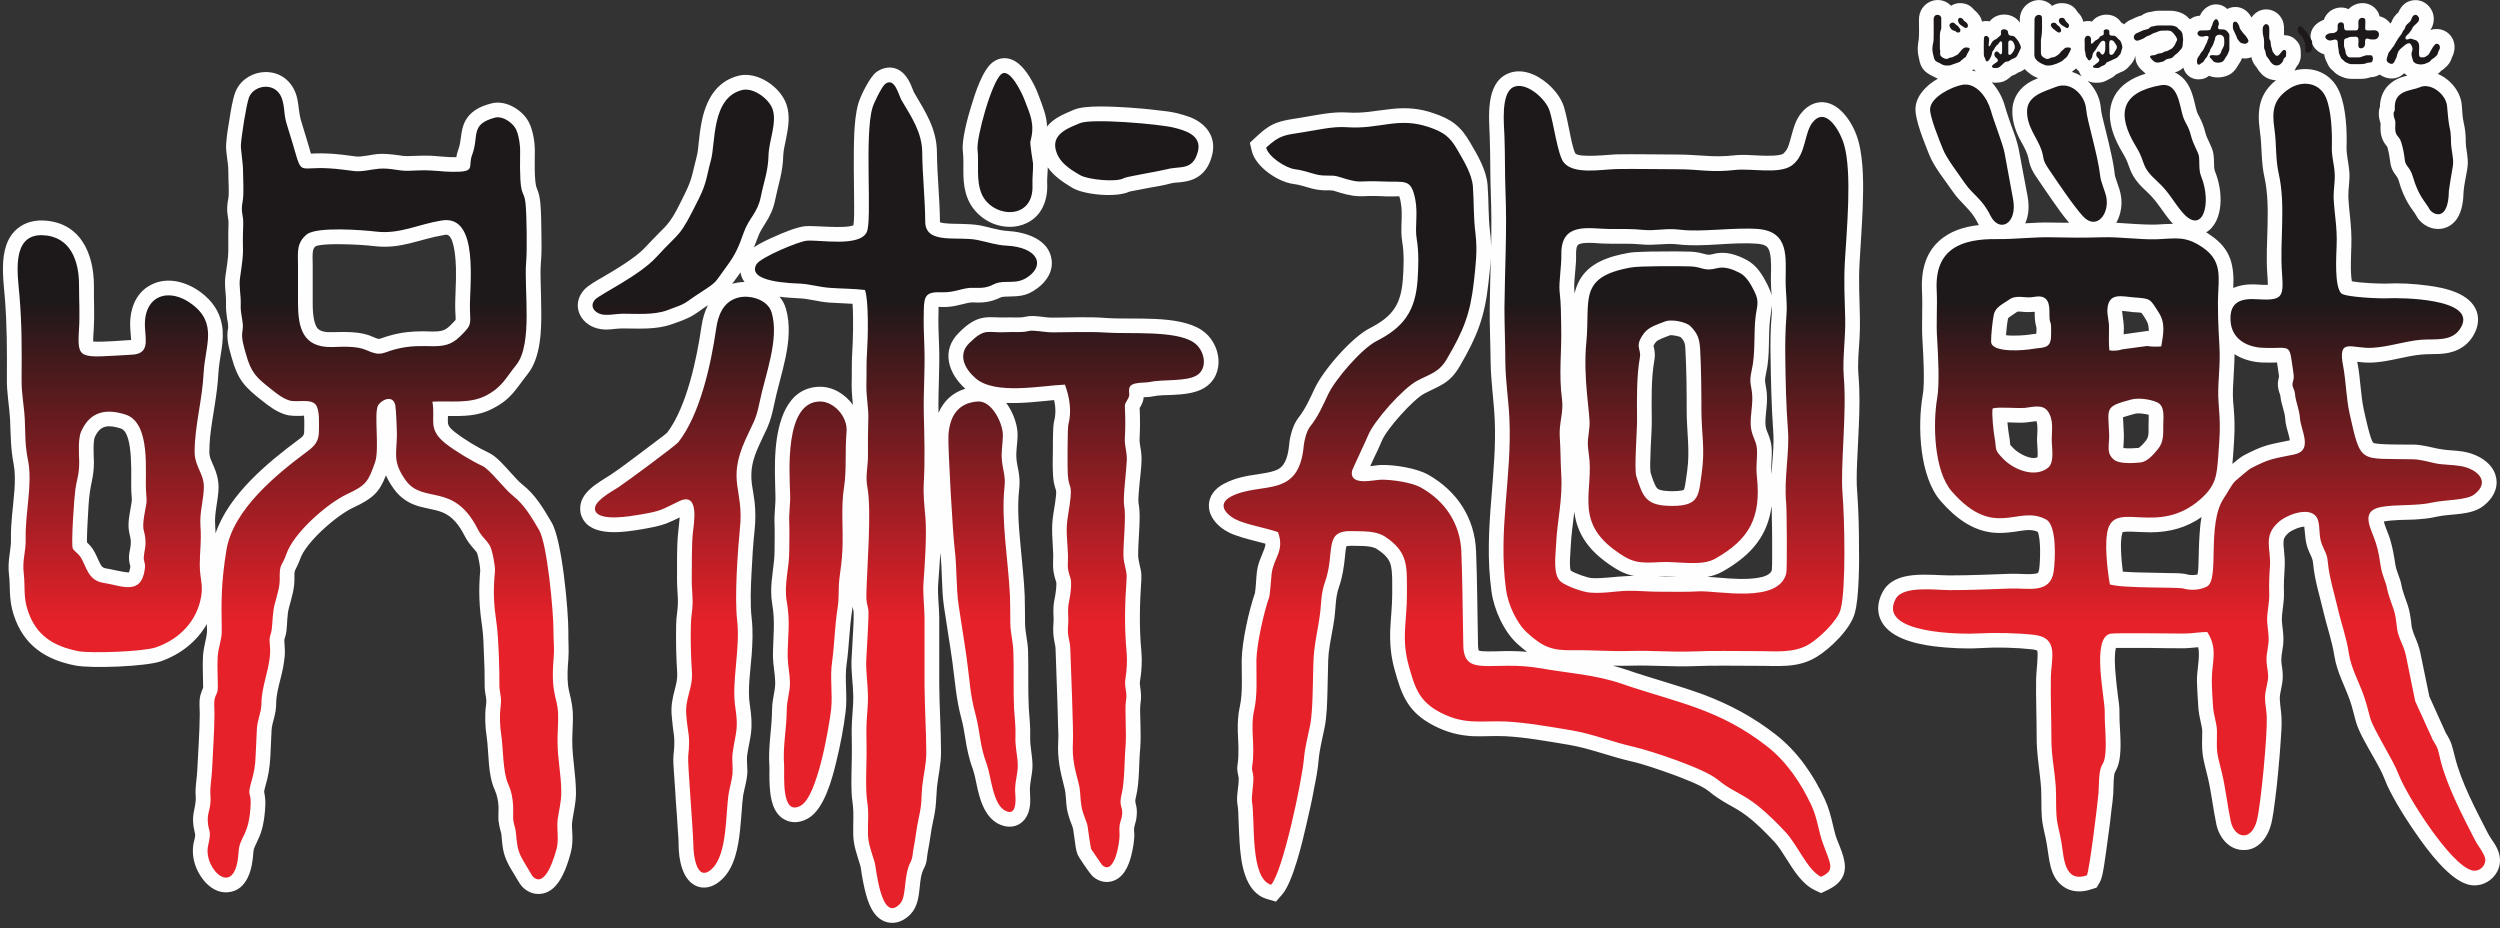 <svg width="202" height="75" viewBox="0 0 202 75" fill="none" xmlns="http://www.w3.org/2000/svg">
<rect x="0" y="0" width="202" height="75" fill="#333333" stroke="none"/>
<g id="Layer_x0020_1">
<path id="Vector" fill-rule="evenodd" clip-rule="evenodd" d="M185.391 5.696C186.837 5.309 188.385 5.882 189.029 7.429C189.559 8.675 189.645 10.537 189.602 11.898C189.588 12.543 189.788 13.245 189.831 13.918C189.874 14.62 189.731 15.265 189.745 15.924C189.774 16.425 189.817 16.926 189.874 17.428C189.96 18.259 190.018 19.046 189.989 19.877C189.975 20.407 189.889 22.026 190.032 22.728C190.777 22.871 192.324 22.928 192.811 22.914C193.871 22.857 195.074 22.928 196.134 23.072C197.51 23.244 199.587 23.673 200.117 25.163C200.332 25.794 200.217 26.438 199.902 27.011C199.601 27.57 199.171 27.985 198.598 28.257C197.581 28.73 196.722 28.558 195.69 28.644C194.387 28.759 193.14 29.203 191.808 29.289C191.35 29.317 190.92 29.289 190.476 29.232H190.462C190.476 29.289 190.49 29.332 190.49 29.375C190.734 30.621 190.734 31.925 191.006 33.157C191.078 33.457 191.522 35.592 191.765 35.778C191.994 35.95 194.63 35.921 194.988 35.921C195.719 35.936 196.321 36.122 197.037 36.265C197.667 36.394 198.34 36.38 198.985 36.48C200.145 36.666 201.463 37.368 201.692 38.614C201.864 39.545 201.363 40.333 200.661 40.878C199.615 41.68 198.083 41.479 196.865 41.752C196.278 41.895 195.676 41.938 195.06 41.981C194.272 42.009 193.398 41.995 192.61 42.138C192.711 42.539 193.026 43.256 193.097 43.499C193.327 44.244 193.427 44.846 193.542 45.605C193.627 46.178 193.943 46.708 194.043 47.31C194.129 47.811 194.401 48.441 194.559 48.943C194.688 49.358 194.759 49.773 194.816 50.189C194.831 50.418 194.859 50.69 194.931 50.905C194.988 51.106 195.06 51.292 195.146 51.492C195.318 51.894 195.461 52.28 195.561 52.724V52.739L196.292 56.277L197.624 59.228C198.111 60.002 198.125 60.274 198.355 61.148C198.856 63.196 200.059 65.445 201.019 67.322C201.363 67.966 201.821 68.382 201.965 69.155C202.237 70.573 200.89 71.805 199.501 71.49C197.925 71.132 196.134 68.682 195.26 67.422C194.702 66.62 194.157 65.789 193.67 64.944C193.327 64.342 192.94 63.654 192.696 62.995C192.453 62.351 192.037 61.635 191.694 61.033C191.264 60.259 190.605 59.171 190.361 58.325C190.204 57.767 190.075 57.179 189.889 56.635C189.445 55.374 188.829 54.329 188.614 52.982C188.428 51.765 187.998 50.59 187.726 49.401C187.439 48.155 187.024 46.88 186.909 45.605C186.852 45.032 186.723 44.975 186.508 44.416C186.25 43.757 186.279 43.299 186.193 42.64C186.193 42.611 186.193 42.582 186.193 42.554C185.806 42.554 185.118 42.869 184.918 43.055C184.717 43.241 184.545 43.413 184.517 43.685C184.488 43.914 184.517 44.215 184.545 44.445C184.588 44.903 184.631 45.347 184.603 45.805C184.56 46.522 184.517 47.224 184.545 47.94C184.56 48.685 184.388 49.329 184.374 50.031C184.374 50.346 184.431 50.662 184.459 50.977C184.502 51.364 184.517 51.75 184.474 52.137C184.402 52.753 184.273 53.097 184.359 53.699C184.431 54.171 184.488 54.63 184.417 55.102C184.374 55.432 184.288 55.776 184.23 56.105C184.144 56.578 184.331 57.437 184.345 57.967C184.374 58.555 184.331 59.171 184.288 59.758C184.23 60.589 184.173 61.42 184.087 62.251C184.015 63.067 183.929 63.898 183.815 64.729C183.743 65.316 183.657 65.946 183.528 66.519C183.256 67.637 182.483 68.74 181.208 68.682C180.076 68.639 179.317 67.665 179.088 66.634C178.815 65.359 178.687 64.055 178.386 62.795C178.257 62.222 178.071 61.606 177.985 61.033C177.899 60.417 177.927 59.715 177.942 59.085C177.942 58.87 177.87 58.598 177.827 58.383C177.741 57.982 177.655 57.595 177.626 57.179C177.584 56.435 177.526 55.704 177.512 54.973C177.512 54.228 177.684 53.512 177.669 52.81C177.669 52.624 177.655 52.452 177.612 52.295C177.211 52.323 176.81 52.381 176.409 52.381C175.449 52.381 174.504 52.366 173.544 52.352C172.928 52.352 172.312 52.352 171.696 52.352C171.467 52.352 171.209 52.352 170.965 52.352C170.822 52.868 170.894 54.057 170.937 54.443C170.98 55.016 171.051 55.604 171.123 56.177C171.18 56.621 171.266 57.136 171.252 57.581C171.238 58.755 171.424 59.887 171.295 61.09C171.238 61.563 171.152 61.921 170.922 62.336C170.851 62.465 170.836 62.508 170.822 62.666C170.765 63.139 170.779 63.654 170.751 64.141C170.722 64.571 170.665 65.015 170.607 65.431C170.536 66.132 170.45 66.82 170.349 67.522C170.249 68.267 170.149 69.026 170.034 69.771C169.963 70.215 169.862 70.989 169.619 71.361L169.404 71.719L169.003 71.848C168.201 72.12 167.341 72.12 166.639 71.576C165.608 70.788 165.594 69.442 165.393 68.281C165.278 67.508 165.035 66.806 164.978 66.004C164.92 65.23 164.963 64.457 164.92 63.683C164.82 62.265 164.548 60.933 164.562 59.5C164.562 57.924 164.491 56.363 164.519 54.801C164.519 54.4 164.72 52.839 164.605 52.567C164.519 52.51 164.29 52.481 164.204 52.467C162.857 52.323 161.368 52.28 160.007 52.366C158.818 52.438 157.443 52.366 156.268 52.223C154.764 52.023 152.515 51.55 151.899 49.945C151.627 49.229 151.77 48.47 152.128 47.811C153.117 46.006 155.853 46.493 157.543 46.493C159.176 46.493 160.78 46.421 162.399 46.364C162.743 46.35 163.072 46.364 163.416 46.378C163.66 46.393 164.448 46.421 164.662 46.292C164.72 46.249 164.748 46.049 164.763 46.006C164.849 45.447 164.92 43.556 164.648 42.969C164.419 42.869 164.175 42.826 163.903 42.826C163.531 42.84 163.13 42.912 162.757 42.969C162.184 43.041 161.64 43.098 161.067 43.041C159.319 42.869 157.958 41.794 156.827 40.505C155.093 38.543 154.921 34.446 155.351 31.953C155.466 31.294 155.451 30.435 155.437 29.762C155.423 29.031 155.38 28.286 155.337 27.541C155.251 26.18 155.366 24.819 155.294 23.473C155.222 21.997 155.523 20.536 156.64 19.505C157.529 18.674 158.703 18.316 159.892 18.187C159.849 18.115 159.806 18.029 159.763 17.943C159.248 16.912 158.417 16.411 157.786 15.479C157.156 14.563 156.268 13.488 155.867 12.471C155.509 11.54 154.678 9.606 154.778 8.661C154.864 7.701 155.652 6.885 156.583 6.355C156.44 6.297 156.297 6.226 156.168 6.154C155.523 5.853 155.194 5.509 155.065 4.779C155.05 4.707 155.036 4.636 155.022 4.564C154.907 4.077 154.95 3.647 155.036 3.174C155.079 2.687 155.05 2.114 155.05 1.613C155.036 0.123 156.726 -0.507 157.643 0.467C157.844 0.338 158.087 0.252 158.345 0.252C158.875 0.252 159.219 0.438 159.534 0.825C159.548 0.839 159.577 0.854 159.606 0.882C159.878 1.112 160.078 1.412 160.15 1.742C160.365 1.685 160.565 1.685 160.766 1.728C161.339 0.968 162.643 0.983 163.201 1.828C163.201 1.742 163.201 1.642 163.201 1.541C163.23 0.252 164.734 -0.478 165.708 0.367C165.737 0.41 165.78 0.438 165.808 0.481C166.038 0.338 166.281 0.252 166.553 0.252C167.169 0.252 167.585 0.481 167.871 0.983C167.9 1.011 167.914 1.026 167.943 1.054C168.143 1.255 168.272 1.498 168.33 1.756C168.401 1.728 168.487 1.713 168.559 1.713C168.716 1.685 168.874 1.699 169.032 1.742C169.576 1.011 170.879 0.954 171.409 1.842C171.495 1.871 171.567 1.914 171.639 1.971C171.639 1.957 171.653 1.957 171.653 1.942C171.839 1.756 172.025 1.642 172.269 1.556C172.341 1.513 172.427 1.47 172.498 1.441C172.684 1.355 172.842 1.298 173.028 1.255C173.257 1.083 173.501 0.983 173.816 0.954C174.045 0.897 174.203 0.868 174.446 0.868H175.377C175.85 0.868 176.395 1.04 176.753 1.369C176.796 1.412 176.824 1.441 176.853 1.484C176.896 1.498 176.925 1.527 176.953 1.556C177.068 1.47 177.211 1.384 177.354 1.341C177.498 1.298 177.626 1.269 177.755 1.269C177.798 1.155 177.87 1.04 177.956 0.925C178.285 0.496 178.801 0.266 179.331 0.381C179.575 0.438 179.79 0.553 179.961 0.725C180.549 0.41 181.365 0.539 181.824 1.255C181.852 1.298 181.895 1.355 181.924 1.412C181.996 1.298 182.11 1.183 182.239 1.069C182.941 0.496 183.987 0.753 184.388 1.556C184.603 1.985 184.545 2.401 184.545 2.845C184.56 2.845 184.56 2.845 184.574 2.845C184.918 2.845 185.262 2.974 185.505 3.232C185.892 3.604 185.906 3.977 185.906 4.464C185.906 4.836 185.777 5.151 185.548 5.409C185.505 5.509 185.448 5.61 185.391 5.696ZM183.901 6.483C183.485 6.469 183.07 6.312 182.769 6.011C182.612 5.853 182.483 5.696 182.368 5.495C182.354 5.495 182.354 5.481 182.354 5.466C182.311 5.423 182.268 5.366 182.225 5.309C182.082 5.123 181.967 4.879 181.91 4.621C181.666 4.721 181.423 4.75 181.15 4.707C181.136 4.721 181.136 4.75 181.122 4.764C181.05 4.965 180.964 5.08 180.85 5.252C180.721 5.495 180.534 5.753 180.305 5.925C179.833 6.269 179.073 6.355 178.529 6.14C178.515 6.125 178.5 6.125 178.486 6.125C178.242 6.326 177.97 6.412 177.641 6.412C176.982 6.412 176.566 5.996 176.409 5.466C176.208 5.667 175.979 5.782 175.721 5.853C175.836 5.896 175.95 5.968 176.051 6.039C176.681 6.455 177.011 7.142 177.211 7.859C177.326 8.231 177.397 8.661 177.512 9.033C177.555 9.162 177.612 9.277 177.684 9.391C177.913 9.835 178.071 10.208 178.185 10.695C178.328 11.268 178.715 11.784 178.83 12.357C178.901 12.729 178.887 13.102 178.901 13.474C178.916 13.546 178.916 13.703 178.944 13.775C179.303 14.634 179.489 15.651 179.403 16.582C179.331 17.428 179.002 18.33 178.257 18.774C178.371 18.846 178.5 18.918 178.629 19.018C180.277 20.135 180.534 21.467 180.449 23.272C180.964 23.043 181.594 22.943 182.325 22.986C182.497 23 182.941 23.029 183.242 23.014C183.242 22.728 183.213 22.341 183.199 22.169C183.013 19.634 183.514 16.812 182.97 14.334C182.683 13.059 182.783 11.841 182.597 10.58C182.354 8.847 182.569 7.543 183.901 6.483ZM175.578 18.087C175.521 18.029 175.463 17.972 175.42 17.915C174.747 17.127 174.289 16.253 173.515 15.537C172.914 14.992 172.412 14.463 172.111 13.689C171.939 13.23 171.854 12.93 171.596 12.5C170.793 11.196 170.077 9.506 170.736 8.002C171.223 6.885 172.269 6.283 173.372 5.953C173.272 5.867 173.171 5.782 173.071 5.681C172.971 5.595 172.899 5.509 172.813 5.409C172.613 5.137 172.512 4.807 172.541 4.492C172.484 4.721 172.398 4.922 172.24 5.123C172.025 5.38 171.839 5.61 171.524 5.767C171.467 5.796 171.395 5.81 171.338 5.839C171.209 5.91 171.08 5.968 170.951 6.025C170.951 6.025 170.937 6.039 170.937 6.054C170.751 6.226 170.593 6.312 170.378 6.412C170.077 6.598 169.819 6.684 169.447 6.684C169.332 6.684 169.218 6.684 169.103 6.67C168.946 6.641 168.802 6.598 168.673 6.526C169.261 7.085 169.676 7.873 169.748 8.718C169.776 9.134 169.92 9.635 170.02 10.05C170.178 10.724 170.364 11.397 170.507 12.085C170.665 12.758 170.808 13.445 170.879 14.147C170.908 14.319 171.037 14.649 171.094 14.835C171.195 15.121 171.295 15.408 171.352 15.709C171.51 16.454 171.381 17.327 170.994 18.001C172.083 18.058 173.157 18.173 174.246 18.144C174.747 18.115 175.177 18.087 175.578 18.087ZM167.184 18.001C166.697 17.428 166.238 16.783 165.823 16.181C165.379 15.551 164.949 14.906 164.519 14.276C164.261 13.889 164.061 13.531 163.96 13.087C163.918 12.872 163.889 12.7 163.817 12.5C163.674 12.056 163.373 11.583 163.158 11.168C162.8 10.437 162.571 9.707 162.6 8.89C162.614 8.36 162.786 7.859 163.101 7.429C163.531 6.856 164.075 6.555 164.677 6.312C164.648 6.297 164.605 6.283 164.576 6.269C164.304 6.154 164.147 6.068 163.932 5.882C163.889 5.853 163.846 5.81 163.803 5.782C163.731 5.71 163.66 5.653 163.602 5.581C163.516 5.653 163.402 5.71 163.273 5.782C163.216 5.81 163.158 5.825 163.087 5.853C162.915 5.968 162.757 6.068 162.571 6.111C162.284 6.355 162.07 6.555 161.669 6.641C161.425 6.684 161.181 6.698 160.938 6.655C161.439 7.2 161.812 7.902 161.998 8.575C162.141 9.091 162.327 9.606 162.499 10.108C162.729 10.738 163.015 11.483 163.13 12.142C163.373 13.388 163.588 14.634 163.832 15.881C163.96 16.597 163.946 17.356 163.645 18.029C163.645 18.044 163.645 18.044 163.645 18.044C164.376 18.001 165.106 17.958 165.851 17.986C166.295 17.986 166.74 18.001 167.184 18.001ZM168.201 6.168C168.115 6.068 168.043 5.939 167.986 5.796C167.986 5.796 167.986 5.782 167.986 5.767C167.9 5.696 167.828 5.624 167.757 5.524C167.714 5.567 167.685 5.595 167.628 5.624C167.599 5.667 167.556 5.681 167.513 5.71C167.484 5.753 167.441 5.782 167.413 5.81C167.685 5.896 167.943 6.011 168.201 6.168ZM159.634 5.782C159.591 5.724 159.548 5.681 159.505 5.624C159.505 5.61 159.491 5.61 159.491 5.595C159.462 5.624 159.434 5.638 159.391 5.653L159.348 5.696C159.448 5.724 159.548 5.739 159.634 5.782ZM180.549 28.616C180.549 29.203 180.506 29.805 180.477 30.392C180.434 31.051 180.391 31.738 180.434 32.397C180.506 33.171 180.563 33.944 180.549 34.718C180.534 35.463 180.477 36.222 180.42 36.981C180.406 37.153 180.391 37.325 180.377 37.483C180.721 37.196 181.093 36.895 181.351 36.766C181.967 36.451 182.569 36.15 183.242 35.964C183.815 35.807 184.431 35.706 185.018 35.577C185.004 35.42 184.947 35.205 184.918 35.119C184.803 34.704 184.674 34.288 184.646 33.858C184.617 33.257 184.316 32.655 184.259 32.025C184.245 31.896 184.23 31.882 184.187 31.767C184.116 31.581 184.073 31.395 184.058 31.208C184.03 30.864 184.087 30.721 184.144 30.42C184.144 30.406 184.144 30.392 184.144 30.392C184.087 30.019 184.044 29.661 183.987 29.303C183.987 29.303 183.987 29.303 183.987 29.289C183.972 29.289 183.958 29.289 183.929 29.289C183.543 29.303 183.142 29.303 182.74 29.289C181.938 29.246 181.165 29.017 180.549 28.616ZM177.884 41.78C176.681 42.625 175.349 42.998 173.802 43.012C173.243 43.012 172.684 42.969 172.126 42.955C172.011 42.955 171.639 42.955 171.51 42.998C171.495 43.026 171.481 43.069 171.481 43.084C171.281 43.714 171.395 45.147 171.524 46.192C171.596 46.192 171.682 46.192 171.739 46.206C172.283 46.235 172.828 46.264 173.372 46.264C174.031 46.278 174.676 46.292 175.335 46.307C175.75 46.307 176.366 46.307 176.753 46.421C176.982 46.479 177.297 46.479 177.555 46.421C177.626 46.121 177.641 45.633 177.641 45.433C177.669 44.674 177.669 43.929 177.727 43.17C177.755 42.711 177.798 42.239 177.884 41.78ZM17.416 43.098C18.491 39.947 21.642 37.368 24.163 35.492C24.436 35.291 24.579 35.191 24.579 34.861C24.579 34.603 24.607 33.987 24.564 33.586C24.493 33.586 24.407 33.586 24.364 33.601C23.905 33.601 23.461 33.629 23.032 33.486C22.301 33.257 21.757 32.827 21.169 32.369C19.765 31.266 19.221 30.693 18.72 28.902C18.491 28.071 18.261 27.355 18.433 26.481C18.433 26.438 18.433 26.395 18.433 26.366C18.433 26.166 18.39 25.922 18.347 25.736C18.29 25.335 18.247 24.948 18.261 24.533C18.29 23.774 18.104 23.1 18.218 22.284C18.304 21.639 18.448 20.894 18.448 20.235C18.448 19.534 18.433 18.875 18.462 18.173C18.476 17.9 18.448 17.729 18.405 17.471C18.319 16.969 18.347 16.54 18.448 16.038C18.505 15.737 18.476 15.279 18.476 14.992C18.462 14.591 18.448 14.19 18.448 13.789C18.448 13.087 18.218 12.299 18.276 11.612C18.319 10.953 18.433 10.251 18.548 9.592C18.648 8.947 18.791 8.031 19.021 7.429C19.092 7.257 19.178 7.085 19.293 6.928C19.852 6.14 20.84 5.724 21.785 5.839C22.946 5.968 23.748 6.813 24.006 7.916C24.163 8.604 24.135 9.191 24.364 9.878C24.579 10.566 24.779 11.268 24.994 11.956C25.023 12.07 25.066 12.256 25.123 12.414C25.195 12.414 25.266 12.414 25.324 12.4C25.768 12.385 26.212 12.385 26.67 12.414C27.372 12.457 28.06 12.543 28.762 12.643C29.191 12.7 30.037 12.486 30.524 12.443C31.111 12.4 31.612 12.471 32.2 12.543C32.429 12.586 32.658 12.614 32.887 12.614C33.56 12.6 34.205 12.557 34.878 12.586C35.552 12.629 36.196 12.715 36.87 12.7C36.898 12.514 36.941 12.342 37.027 12.099C37.299 11.383 37.199 10.623 37.529 9.907C37.944 9.005 38.775 8.589 39.691 8.36C40.737 8.074 41.926 8.718 42.542 9.563C43.029 10.222 43.23 11.44 43.215 12.271C43.215 12.815 43.144 14.677 43.373 15.207C43.545 15.608 43.617 15.967 43.66 16.411C43.731 17.184 43.731 18.029 43.745 18.803C43.76 19.591 43.774 20.479 43.703 21.253C43.66 21.782 43.674 22.355 43.688 22.886C43.703 23.587 43.731 24.304 43.731 25.006C43.76 26.653 43.703 28.902 42.628 30.234C41.654 31.452 41.353 32.211 39.835 32.999C38.589 33.658 37.428 33.615 36.196 33.615C36.182 33.816 36.182 34.016 36.196 34.202C36.239 34.489 36.511 34.718 36.726 34.89C37.486 35.492 38.603 36.165 39.491 36.58C40.107 36.867 40.737 37.612 41.196 38.113C41.482 38.414 41.855 38.872 42.184 39.13C43.258 39.961 43.903 41.078 44.576 42.224C45.407 43.614 45.923 49.243 45.923 51.005C45.909 51.793 45.98 52.495 45.923 53.283C45.866 53.956 45.823 54.658 45.894 55.331C45.937 55.718 46.038 56.062 46.123 56.449C46.195 56.793 46.252 57.136 46.281 57.509C46.324 58.297 46.238 59.07 46.238 59.858C46.238 61.276 46.539 62.637 46.539 64.07C46.539 64.858 46.353 65.574 46.238 66.347C46.195 66.62 46.224 66.963 46.238 67.25C46.267 67.766 46.267 68.296 46.138 68.811C46.009 69.313 45.851 69.828 45.651 70.301C45.293 71.161 44.72 72.106 43.703 72.221C43.115 72.292 42.571 72.049 42.17 71.619C41.983 71.418 41.697 70.874 41.539 70.631C41.382 70.358 41.167 70.043 41.038 69.757C40.608 68.897 40.594 68.296 40.508 67.379C40.494 67.278 40.451 67.164 40.422 67.049C40.365 66.806 40.307 66.577 40.279 66.319C40.25 65.932 40.293 65.531 40.279 65.13C40.25 64.686 40.164 64.242 39.978 63.826C39.391 62.551 39.52 60.861 39.319 59.5C39.205 58.77 39.161 57.781 39.262 57.05C39.305 56.764 39.305 56.578 39.262 56.306C39.19 55.919 39.147 55.589 39.161 55.188C39.161 54.443 39.147 53.67 39.104 52.925C39.076 52.194 39.061 51.378 38.961 50.662C38.717 49 38.66 47.754 38.803 46.078C38.803 45.791 38.646 44.96 38.546 44.674C38.46 44.545 38.359 44.43 38.259 44.316C37.958 43.972 37.729 43.671 37.529 43.27C37.113 42.468 36.597 41.737 35.738 41.393C35.007 41.107 34.191 41.078 33.417 40.763C32.758 40.491 32.228 40.075 31.813 39.488C31.555 39.13 31.354 38.786 31.183 38.414C30.652 39.775 30.137 40.276 28.532 41.021C27.229 41.623 24.722 43.786 24.249 45.175C24.12 45.548 23.977 45.791 23.82 46.135V46.149C23.776 46.264 23.791 46.593 23.791 46.708C23.805 47.567 23.576 48.241 23.361 49.057C23.189 49.659 23.218 50.361 23.146 50.991C23.118 51.22 23.06 51.407 22.989 51.636C22.974 51.693 22.96 51.722 22.974 51.779C22.989 52.209 23.046 52.581 23.003 53.025C22.946 53.656 22.817 54.257 22.659 54.873C22.502 55.503 22.315 56.191 22.315 56.836C22.315 57.251 22.244 57.623 22.143 58.025C22.058 58.354 21.957 58.669 21.943 59.013C21.9 59.715 21.886 60.431 21.843 61.133C21.8 62.007 21.685 62.695 21.442 63.525C21.413 63.64 21.356 63.826 21.341 63.969C21.413 64.328 21.442 64.571 21.442 64.958C21.413 65.746 21.327 66.534 21.083 67.278C20.94 67.694 20.754 68.023 20.582 68.424C20.51 68.582 20.482 68.711 20.468 68.897C20.396 70.172 20.009 71.934 18.448 72.092C17.101 72.235 16.07 70.903 15.726 69.742C15.568 69.198 15.54 68.625 15.654 68.066C15.697 67.923 15.783 67.579 15.769 67.422C15.669 66.992 15.611 66.72 15.597 66.276C15.583 65.545 15.869 65.029 15.812 64.299C15.755 63.583 15.912 62.938 15.941 62.222C16.012 60.718 16.127 59.199 16.141 57.681C16.141 57.179 16.07 56.707 16.184 56.205C16.242 55.976 16.313 55.819 16.399 55.604C16.413 55.575 16.413 55.546 16.413 55.518C16.413 54.687 16.356 53.87 16.399 53.039C16.428 52.524 16.542 52.094 16.643 51.593C16.686 51.378 16.729 51.163 16.729 50.948C16.714 50.776 16.714 50.59 16.714 50.418C15.912 51.836 14.58 52.882 12.976 53.441C11.758 53.856 7.36 54.028 6.071 53.77C3.65 53.297 1.902 52.123 1.114 49.702C0.9 49.072 0.828 48.47 0.799 47.811C0.785 47.352 0.785 46.908 0.728 46.464C0.656 45.863 0.699 45.318 0.785 44.731C0.828 44.33 0.9 43.958 0.885 43.556C0.871 42.926 0.914 42.296 0.971 41.666C1.086 40.376 1.344 38.743 1.1 37.483C0.857 36.222 0.871 35.191 0.814 33.93C0.756 32.813 0.541 31.753 0.556 30.635C0.57 28.401 0.57 26.209 0.384 23.974C0.327 23.301 0.255 22.656 0.241 21.983C0.212 20.823 0.355 19.534 1.186 18.674C1.788 18.058 2.576 17.8 3.406 17.814C6.429 17.886 7.589 20.407 7.589 23.086C7.575 24.261 7.647 25.45 7.575 26.624C7.561 26.811 7.518 27.283 7.532 27.598C8.248 27.656 10.125 27.498 10.598 27.47C10.583 27.183 10.526 26.71 10.526 26.538C10.44 25.149 10.87 23.716 12.173 23.029C13.52 22.312 15.096 22.771 16.242 23.63C17.13 24.304 17.731 25.134 17.932 26.238C18.175 27.598 17.717 28.845 17.645 30.163C17.559 31.925 17.158 33.601 16.972 35.334C16.944 35.721 16.915 36.093 16.915 36.48C16.901 36.938 17.101 37.282 17.273 37.683C17.517 38.242 17.66 38.772 17.66 39.388C17.645 40.419 17.302 41.451 17.388 42.453C17.402 42.668 17.402 42.883 17.416 43.098ZM130.311 53.784C130.698 53.885 131.07 53.999 131.457 54.128C133.506 54.83 135.597 55.374 137.631 56.119C139.794 56.936 141.671 57.939 143.504 59.371C145.238 60.732 146.527 62.594 147.444 64.585C147.759 65.259 147.931 65.932 148.103 66.663C148.189 67.035 148.275 67.407 148.404 67.766C148.733 68.639 149.306 69.742 148.962 70.674C148.733 71.29 148.217 71.648 147.659 71.92L147.143 72.163L146.627 71.92C145.582 71.418 144.894 70.258 144.292 69.313C144.02 68.883 143.719 68.396 143.376 68.023C142.674 67.278 141.929 66.519 141.112 65.903C140.654 65.559 140.21 65.302 139.708 65.029C139.107 64.686 138.577 64.356 138.047 63.912C137.459 63.425 135.812 62.824 135.081 62.551C134.036 62.179 132.832 61.749 131.758 61.506C130.068 61.119 128.435 60.46 126.716 60.173C125.054 59.901 123.306 59.572 121.616 59.486C120.756 59.443 119.883 59.514 119.023 59.486C117.891 59.428 116.917 59.171 115.9 58.655C113.795 57.581 113.264 56.248 112.677 54.085C112.376 52.997 112.29 51.98 112.333 50.848C112.376 49.888 112.491 48.943 112.491 47.983C112.477 47.31 112.548 46.164 112.333 45.519C112.147 45.003 111.689 44.645 111.245 44.359C110.801 44.058 109.741 44.115 109.225 44.101C109.125 44.101 108.924 44.101 108.795 44.129C108.723 44.344 108.681 44.889 108.666 45.06C108.58 45.877 108.466 46.636 108.193 47.424C107.893 48.255 107.936 49.086 107.821 49.96C107.692 50.877 107.477 51.793 107.363 52.724C107.32 53.126 107.305 53.57 107.305 53.985C107.291 54.572 107.277 55.174 107.262 55.761C107.234 56.75 107.219 57.867 107.019 58.827C106.847 59.686 106.618 60.546 106.546 61.405C106.489 62.122 106.346 62.881 106.202 63.583C106.016 64.628 105.787 65.66 105.543 66.677C105.243 67.995 104.469 71.29 103.595 72.278L103.094 72.851L102.363 72.636C100.53 72.092 100.257 69.628 100.157 68.023C100.114 67.407 100.1 66.806 100.071 66.19C100.057 65.803 100.057 65.359 99.985 64.987C99.871 64.299 100.114 63.54 100.086 62.852C100.071 62.723 100.014 62.537 100 62.394C99.957 62.179 99.957 61.978 100 61.763C100.129 60.847 100.043 60.016 100.014 59.099C100 58.397 100.028 57.738 100.186 57.05C100.429 55.933 100.315 54.472 100.329 53.312C100.358 51.822 100.902 49.358 101.403 47.911C101.489 47.352 101.489 46.751 101.561 46.178C101.661 45.433 101.919 45.003 102.163 44.33C102.22 44.187 102.249 44.058 102.249 43.929C101.418 43.7 100.587 43.528 99.77 43.227C99.484 43.127 99.226 42.998 98.968 42.84C98.295 42.41 97.693 41.737 97.679 40.892C97.665 40.047 98.209 39.431 98.925 39.073C99.77 38.629 100.644 38.457 101.575 38.328C102.091 38.242 102.822 38.156 103.28 37.912C103.953 37.54 104.097 36.594 104.168 35.893C104.225 35.234 104.483 34.303 104.899 33.773C105.486 33.028 105.83 32.225 106.231 31.38C106.919 29.905 109.225 27.255 110.672 26.524C112.505 25.579 113.193 24.648 113.35 22.57C113.422 21.553 113.465 20.508 113.293 19.491C113.121 18.445 113.379 17.356 113.179 16.339C113.164 16.239 113.121 16.024 113.064 15.866C112.964 15.866 112.849 15.866 112.777 15.866C112.391 15.866 112.033 15.881 111.646 15.852C111.273 15.838 110.901 15.823 110.528 15.838C110.285 15.852 110.041 15.866 109.798 15.852C109.125 15.838 108.437 15.623 107.792 15.422C107.749 15.394 107.692 15.394 107.649 15.394C107.449 15.365 107.234 15.379 107.033 15.379C106.661 15.365 106.317 15.322 105.959 15.222C105.5 15.093 104.97 14.921 104.512 14.864C103.251 14.706 101.446 13.474 101.146 12.199L100.988 11.54L101.489 11.067C102.822 9.807 103.423 9.778 105.128 9.506C106.374 9.305 107.62 9.005 108.895 9.091C110.156 9.177 111.202 8.933 112.434 8.804C113.623 8.675 114.683 8.747 115.829 9.148C117.275 9.635 118.02 10.179 118.794 11.526C119.41 12.586 120.097 13.718 120.198 14.964C120.298 16.239 120.241 17.499 120.398 18.774C120.456 19.175 120.47 19.562 120.484 19.935C120.513 18.488 120.513 17.041 120.456 15.594C120.398 14.076 120.427 12.557 120.37 11.039C120.312 9.449 120.026 6.813 121.759 5.982C122.891 5.438 124.166 5.996 125.04 6.756C125.598 7.228 126.128 7.902 126.357 8.604C126.558 9.262 126.687 9.993 126.83 10.666C126.902 11.039 127.102 12.07 127.289 12.4C127.632 12.772 130.111 12.486 130.583 12.471C132.231 12.443 133.878 12.486 135.54 12.486C136.285 12.486 137.001 12.543 137.732 12.586C138.548 12.643 139.279 12.643 140.081 12.557C140.797 12.471 141.556 12.543 142.258 12.572C142.631 12.586 143.791 12.629 144.092 12.414C144.206 12.314 144.292 12.199 144.378 12.07C144.479 11.884 144.55 11.669 144.607 11.469C144.88 10.58 144.994 9.707 145.668 8.99C146.097 8.518 146.685 8.217 147.329 8.26C148.776 8.36 149.807 10.122 150.151 11.368C150.595 12.958 150.567 15.064 150.509 16.697C150.452 18.216 150.337 19.734 150.252 21.253C150.166 22.728 150.252 24.175 150.28 25.65C150.294 26.209 150.28 26.768 150.252 27.312C150.194 28.3 150.08 29.346 150.166 30.334C150.28 31.681 150.252 33.071 150.194 34.417C150.151 35.434 150.094 36.437 150.051 37.454C150.022 38.227 149.994 39.03 150.065 39.803C150.18 41.336 150.209 42.941 150.209 44.487C150.223 45.433 150.209 46.393 150.151 47.338C150.108 48.04 150.051 48.871 149.865 49.544C149.535 50.805 147.902 52.395 146.799 53.068C145.252 54.028 143.648 53.784 141.929 53.799C140.21 53.799 138.491 53.756 136.786 53.827C135.139 53.885 133.506 53.742 131.873 53.784C131.357 53.799 130.827 53.799 130.311 53.784ZM123.378 52.667C123.134 52.481 122.891 52.28 122.619 52.037C121.516 51.048 120.713 49.258 120.513 47.797C120.155 45.204 120.298 42.726 120.513 40.133C120.67 38.056 120.871 35.978 120.771 33.873C120.699 32.311 120.456 30.779 120.441 29.217C120.427 27.77 120.355 26.323 120.37 24.877C120.384 23.53 120.427 22.184 120.456 20.823C120.427 21.482 120.341 22.141 120.269 22.843C119.969 25.622 119.353 27.183 117.949 29.59C117.132 30.993 116.359 31.137 115.069 31.81C114.181 32.283 112.033 34.675 111.66 35.606C111.46 36.093 111.216 36.594 110.987 37.067C110.901 37.268 110.801 37.468 110.715 37.669C111.058 37.626 111.431 37.569 111.631 37.569C112.734 37.554 114.453 37.826 115.399 38.356C117.734 39.674 119.166 41.866 119.267 44.545C119.367 47.08 119.367 49.602 119.424 52.123C119.424 52.209 119.439 52.452 119.482 52.567C119.754 52.667 120.728 52.624 120.986 52.624C121.802 52.596 122.59 52.596 123.378 52.667ZM196.965 5.968C197.997 6.398 198.827 7.415 198.913 8.503C198.942 8.933 198.971 9.52 199.071 9.936C199.171 10.351 199.214 10.738 199.229 11.168C199.229 11.397 199.229 11.612 199.257 11.841C199.372 12.672 199.486 13.087 199.3 13.961C199.214 14.419 199.1 15.007 199.057 15.479C199.042 16.21 198.942 17.041 198.527 17.671C198.111 18.287 197.424 18.602 196.679 18.473C196.091 18.373 195.518 17.972 195.246 17.442C195.103 17.17 194.845 16.869 194.688 16.611C194.286 15.981 194.014 15.308 193.814 14.591C193.728 14.291 193.527 14.119 193.37 13.847C193.241 13.617 193.169 13.374 193.14 13.13C193.083 12.686 193.011 12.256 192.883 11.841C192.854 11.798 192.811 11.755 192.782 11.726C192.381 11.211 192.31 10.666 192.353 10.022C192.353 10.007 192.353 9.993 192.353 9.979C192.295 9.807 192.252 9.664 192.224 9.463C192.195 9.162 192.195 8.904 192.295 8.647C192.31 7.859 192.596 7.142 193.255 6.655C193.527 6.44 193.857 6.297 194.186 6.197C194.272 6.168 194.401 6.14 194.516 6.111C194.444 6.068 194.372 6.025 194.315 5.968C194.301 5.953 194.286 5.925 194.258 5.91C193.756 6.44 192.969 6.483 192.324 6.054C192.31 6.054 192.295 6.039 192.281 6.025C192.252 6.039 192.224 6.054 192.195 6.068C191.966 6.197 191.765 6.226 191.536 6.24C191.078 6.426 190.462 6.369 189.96 6.369C189.659 6.369 189.459 6.297 189.201 6.197C188.915 6.082 188.728 5.953 188.528 5.739C188.184 5.466 188.155 5.323 187.983 4.979C187.883 4.779 187.826 4.593 187.797 4.392C186.58 4.034 186.178 2.344 187.568 1.685C187.64 1.642 187.711 1.613 187.769 1.599C188.041 0.782 188.986 0.381 189.76 0.739C190.046 0.438 190.462 0.252 190.877 0.252C191.292 0.252 191.679 0.41 191.951 0.711C192.138 0.925 192.224 1.112 192.267 1.312C192.653 1.412 192.954 1.627 193.14 1.899C193.169 1.857 193.198 1.814 193.241 1.771C193.327 1.527 193.441 1.341 193.627 1.155C193.67 1.097 193.728 1.054 193.785 1.011C194.029 0.438 194.473 0.009 195.175 0.009C195.991 0.009 196.65 0.725 196.65 1.527C196.65 1.814 196.578 2.1 196.421 2.358C196.406 2.387 196.392 2.401 196.364 2.429C196.521 2.372 196.679 2.344 196.865 2.344C197.868 2.344 198.512 3.26 198.283 4.191C198.254 4.349 198.197 4.478 198.125 4.621C198.011 5.008 197.839 5.252 197.51 5.524C197.452 5.581 197.395 5.624 197.323 5.667C197.295 5.681 197.28 5.696 197.252 5.71C197.223 5.753 197.18 5.782 197.151 5.825C197.094 5.882 197.022 5.925 196.965 5.968ZM84.658 13.517C84.658 13.975 84.586 14.463 84.615 14.906C84.658 16.181 84.185 17.428 82.981 18.015C82.136 18.43 81.148 18.416 80.288 18.087C79.386 17.729 78.641 17.055 78.24 16.167C78.154 15.981 78.082 15.766 78.025 15.551C77.71 14.377 77.925 13.345 77.796 12.199C77.696 11.282 78.197 9.477 78.469 8.589C78.77 7.601 79.372 5.667 80.203 5.037C80.446 4.85 80.718 4.736 81.019 4.707C82.022 4.621 82.724 5.466 83.196 6.226C83.454 6.641 83.712 7.142 83.884 7.615C84.257 8.604 84.572 9.348 84.6 10.222C85.159 9.52 85.99 9.205 86.792 8.861C87.737 8.46 90.144 8.632 91.19 8.69C91.949 8.747 92.722 8.804 93.482 8.904C94.012 8.962 94.599 9.019 95.115 9.148C95.487 9.248 95.845 9.348 96.189 9.477C97.493 10.007 98.309 11.096 97.937 12.543C97.722 13.402 97.278 14.119 96.433 14.477C96.06 14.634 95.688 14.692 95.287 14.735C95.072 14.749 94.814 14.763 94.599 14.821C94.04 14.978 93.396 15.078 92.823 15.179C92.479 15.25 92.135 15.308 91.791 15.379C91.634 15.408 91.433 15.437 91.276 15.479C90.173 15.995 87.594 15.737 86.649 15.179C85.861 14.706 85.145 14.219 84.658 13.517ZM57.197 24.662C56.795 24.92 56.423 25.221 56.022 25.464C55.506 25.779 54.862 25.994 54.289 26.195C53.014 26.653 51.639 26.538 50.321 26.538C49.576 26.538 49.06 26.739 48.272 26.538C46.825 26.166 46.138 24.59 47.198 23.416C47.527 23.057 48.186 22.685 48.616 22.442C49.246 22.069 49.891 21.697 50.507 21.281C51.066 20.909 51.696 20.465 52.14 19.978C52.527 19.576 52.899 19.175 53.3 18.774C53.501 18.574 53.73 18.359 53.916 18.13C54.489 17.471 55.019 16.282 55.406 15.508C55.635 15.036 55.807 14.606 55.936 14.104C56.065 13.617 56.165 13.13 56.294 12.643C56.38 12.328 56.423 11.898 56.452 11.569C56.509 10.996 56.581 10.409 56.695 9.835C57.039 8.117 57.856 6.555 59.703 6.111C61.208 5.753 63.056 7.013 63.543 8.432C63.858 9.334 63.7 10.294 63.514 11.211C63.428 11.655 63.299 12.156 63.285 12.586C63.256 13.932 62.884 14.906 62.626 16.181C62.483 16.883 62.225 17.442 61.838 18.044C61.609 18.416 61.38 18.746 61.236 19.175C61.122 19.462 61.021 19.72 60.921 19.978C61.48 19.605 62.153 19.304 62.611 19.104C63.242 18.817 64.402 18.33 65.09 18.273C65.792 18.216 68.313 18.502 68.957 18.201C69.029 17.771 69.015 16.969 69.015 16.611C69.015 15.551 68.986 14.491 68.986 13.431C68.986 12.529 68.986 11.598 69.029 10.681C69.072 9.936 69.144 9.105 69.344 8.389C69.53 7.73 70.275 6.24 70.791 5.839C71.221 5.524 71.751 5.366 72.281 5.509C72.954 5.696 73.341 6.269 73.613 6.885C73.699 7.071 73.771 7.314 73.871 7.501C74.788 9.062 75.69 10.409 75.704 12.314C75.719 14.176 75.934 16.038 75.948 17.9C75.948 17.915 75.948 17.943 75.948 17.958C76.249 18.087 77.237 18.087 77.509 18.087C78.082 18.101 78.655 18.115 79.214 18.216C79.93 18.359 80.675 18.617 81.406 18.66C82.853 18.746 84.772 19.319 84.973 21.009C85.087 21.954 84.557 22.742 83.827 23.287C82.824 24.032 82.237 23.917 81.119 23.974C80.962 23.988 80.904 24.003 80.761 24.075C80.002 24.418 79.443 24.476 78.612 24.433C78.469 24.433 78.34 24.447 78.211 24.476C77.424 24.648 76.936 24.834 76.077 24.805C76.02 24.805 75.934 24.791 75.833 24.791C75.833 24.905 75.833 25.02 75.833 25.077C75.805 26.023 75.833 26.968 75.876 27.899C75.948 29.733 75.79 31.538 75.833 33.357C76.234 32.426 76.951 31.724 77.996 31.409C76.636 30.191 76.005 28.329 77.481 26.882C78.054 26.309 78.67 25.794 79.501 25.665C80.059 25.579 80.69 25.679 81.263 25.65C81.735 25.622 82.409 25.707 82.853 25.593C83.555 25.421 84.357 25.679 85.059 25.665C86.491 25.665 87.952 25.579 89.371 25.693C91.605 25.851 95.186 25.421 97.092 26.667C98.667 27.699 99.069 30.277 97.292 31.352C96.547 31.796 95.559 31.867 94.714 31.91C94.241 31.925 93.625 31.925 93.152 32.025C92.909 32.082 92.665 32.082 92.407 32.096C92.393 32.369 92.307 32.584 92.121 32.913C92.106 32.927 92.092 32.942 92.078 32.97C92.092 33.042 92.092 33.114 92.092 33.171C92.121 33.93 92.121 34.675 92.078 35.434C92.064 35.663 92.106 35.878 92.135 36.093C92.207 36.48 92.25 36.838 92.236 37.225C92.221 37.826 92.135 38.442 92.078 39.044C92.049 39.445 91.949 40.247 91.992 40.634C92.135 41.379 92.078 42.325 92.035 43.069C92.006 43.657 91.963 44.273 91.963 44.86C91.963 45.333 92.178 45.877 92.221 46.393C92.221 46.522 92.221 46.651 92.221 46.794C92.092 48.785 92.035 50.619 92.221 52.61C92.293 53.355 92.25 54.228 92.121 54.973C92.078 55.188 92.106 55.331 92.135 55.561C92.207 56.019 92.221 56.406 92.15 56.864C92.121 57.036 92.121 57.294 92.121 57.466C92.135 57.838 92.135 58.211 92.15 58.583C92.164 59.171 92.178 59.801 92.135 60.388C92.006 61.678 92.092 63.11 91.791 64.371C91.734 64.6 91.705 64.714 91.763 64.929C91.849 65.244 91.877 65.517 91.849 65.846C91.834 66.147 91.777 66.39 91.691 66.663C91.62 66.906 91.62 67.064 91.648 67.322C91.677 67.837 91.548 68.568 91.419 69.069C91.204 69.972 90.76 71.032 89.729 71.232C89.184 71.347 88.654 71.146 88.253 70.774C88.067 70.588 87.15 69.27 87.064 69.026C86.935 68.711 86.878 68.21 86.835 67.866C86.792 67.565 86.749 67.264 86.706 66.963C86.677 66.835 86.591 66.62 86.534 66.476C86.391 66.104 86.276 65.731 86.205 65.33C86.119 64.8 86.147 64.156 86.004 63.64C85.66 62.308 85.431 61.305 85.503 59.916C85.531 59.471 85.503 58.97 85.488 58.526C85.474 57.724 85.445 56.922 85.417 56.119C85.374 54.873 85.331 53.641 85.288 52.395C85.273 52.237 85.259 52.108 85.216 51.951C85.102 51.392 85.073 50.948 85.116 50.375C85.145 50.117 85.13 49.859 85.116 49.587C85.102 49.129 85.13 48.728 85.231 48.284C85.288 48.011 85.388 47.324 85.345 47.037C85.202 46.622 85.102 46.221 85.087 45.763C85.073 45.447 85.102 45.132 85.102 44.817C85.059 43.628 84.915 42.697 85.116 41.494C85.159 41.193 85.388 39.961 85.331 39.66V39.646C85.188 39.202 85.116 38.901 85.087 38.428C85.044 37.769 85.059 37.01 85.073 36.351C85.073 35.907 85.073 35.463 85.087 35.019C85.102 34.718 85.102 34.317 85.173 34.03C85.317 33.472 85.302 32.884 85.173 32.326C83.97 32.44 82.595 32.612 81.305 32.555C81.893 33.357 82.251 34.403 82.222 35.248C82.208 35.864 82.065 36.523 82.136 37.139C82.165 37.454 82.237 37.74 82.294 38.056C82.38 38.543 82.409 39.001 82.351 39.502C82.179 41.007 82.323 42.64 82.466 44.144C82.58 45.462 82.738 46.779 82.795 48.097C82.824 48.857 82.81 49.63 82.824 50.389C82.838 51.106 83.039 51.822 83.067 52.553C83.111 54.1 83.053 55.647 83.125 57.179C83.168 57.967 83.268 58.712 83.239 59.5C83.211 60.274 83.411 61.004 83.426 61.792C83.44 62.58 83.153 63.353 83.225 64.084C83.239 64.356 83.254 64.628 83.239 64.901C83.196 65.545 82.981 66.175 82.423 66.548C81.879 66.906 81.22 66.849 80.661 66.562C79.658 66.032 79.257 64.872 79.013 63.855C78.885 63.339 78.784 62.652 78.612 62.164C78.283 61.291 78.125 60.489 77.982 59.572C77.896 59.042 77.81 58.526 77.667 58.01C77.252 56.463 77.166 55.045 76.951 53.469C76.75 51.994 76.492 50.533 76.278 49.043C76.063 47.596 76.148 46.106 75.977 44.659C75.934 45.519 75.862 46.378 75.805 47.195C75.747 48.054 75.876 48.971 75.891 49.845C75.891 51.679 75.891 53.512 75.891 55.346C75.905 57.165 76.034 58.97 76.034 60.789C76.034 61.792 75.805 62.666 75.704 63.64C75.676 64.013 75.662 64.371 75.633 64.743C75.604 65.287 75.518 65.789 75.404 66.304C75.217 67.121 75.146 67.966 74.974 68.783C74.859 69.341 74.945 69.614 74.644 70.186C74.415 70.616 74.358 71.204 74.315 71.676C74.229 72.464 74.143 73.266 73.57 73.868C73.083 74.369 72.438 74.684 71.722 74.527C70.547 74.255 70.118 72.908 69.874 71.877C69.774 71.476 69.702 71.06 69.631 70.659C69.602 70.444 69.573 70.215 69.53 70C69.287 69.169 68.972 68.396 68.943 67.493C68.914 66.591 69.015 65.76 68.886 64.843C68.743 63.883 68.8 62.752 68.814 61.763C68.843 60.847 68.829 59.93 68.814 59.013C68.814 58.082 68.957 57.151 68.943 56.22C68.929 55.274 68.771 54.315 68.8 53.369C68.829 52.681 68.886 51.98 68.914 51.292C68.943 50.891 68.957 50.49 68.972 50.074C68.972 49.888 68.986 49.645 68.972 49.444C68.943 49.286 68.929 49.143 68.9 49.014C68.886 49.114 68.871 49.2 68.857 49.286C68.628 50.719 68.614 52.166 68.413 53.612C68.227 54.873 68.485 56.191 68.327 57.495C68.169 58.812 67.897 60.216 67.582 61.506C67.253 62.881 66.608 65.373 65.305 66.118C64.732 66.448 64.058 66.562 63.442 66.247C62.468 65.76 62.253 64.557 62.196 63.568C62.167 63.225 62.167 62.881 62.167 62.537C62.167 62.336 62.182 62.136 62.167 61.935C62.053 60.345 62.368 58.898 62.382 57.337C62.382 56.807 62.497 56.32 62.583 55.79C62.611 55.589 62.64 55.374 62.64 55.16C62.626 54.458 62.468 53.77 62.454 53.054C62.454 51.593 62.654 50.261 62.397 48.814C62.339 48.484 62.311 48.155 62.311 47.825C62.296 46.694 62.583 45.619 62.583 44.516C62.583 43.786 62.611 43.055 62.583 42.339C62.54 41.537 62.683 40.777 62.654 40.004C62.626 38.758 62.569 37.569 62.669 36.322C62.841 34.174 63.543 31.323 66.193 31.251C67.281 31.223 68.284 31.839 68.914 32.712C68.886 32.483 68.871 32.283 68.857 32.082C68.829 31.753 68.814 31.423 68.814 31.079C68.843 30.148 68.8 29.232 68.871 28.286C68.914 27.641 68.972 25.679 68.886 24.547C68.255 24.504 67.611 24.49 66.981 24.447C66.164 24.39 65.362 24.132 64.574 24.103C64.044 24.075 63.514 24.046 62.984 23.974C63.213 24.246 63.399 24.576 63.5 24.934C64.23 27.47 63.041 30.234 62.54 32.727C62.411 33.371 62.253 33.987 61.981 34.603C61.766 35.076 61.523 35.535 61.322 36.007C60.835 37.081 60.606 37.927 60.749 39.101C60.821 39.617 60.921 40.104 60.978 40.605C61.05 41.336 61.05 42.052 60.978 42.769C60.849 43.958 60.778 45.147 60.721 46.336C60.663 47.481 60.606 48.814 60.735 49.96C60.849 50.934 60.806 51.937 60.735 52.911C60.635 54.185 60.391 55.747 60.592 56.993C60.706 57.752 60.778 58.483 60.678 59.257C60.606 59.83 60.463 60.388 60.377 60.976C60.305 61.477 60.42 62.05 60.377 62.58C60.319 63.182 60.148 63.697 60.047 64.27C59.99 64.671 59.961 65.087 59.933 65.488C59.89 66.047 59.847 66.591 59.789 67.135C59.646 68.453 59.36 70.072 58.357 71.032C57.813 71.562 57.096 71.891 56.337 71.619C55.12 71.161 54.833 69.413 54.833 68.267C54.833 67.837 54.79 67.379 54.761 66.949C54.718 66.261 54.675 65.559 54.618 64.872C54.575 64.084 54.518 63.296 54.461 62.508C54.432 62.064 54.375 61.448 54.418 61.019C54.475 60.503 54.518 59.987 54.461 59.471C54.389 58.913 54.317 58.397 54.274 57.838C54.203 57.05 54.332 56.42 54.532 55.675C54.647 55.231 54.747 54.83 54.718 54.372C54.633 53.083 54.604 51.779 54.633 50.49C54.633 49.874 54.776 49.258 54.776 48.656C54.776 48.083 54.704 47.51 54.704 46.923C54.718 45.633 54.661 44.244 54.804 42.955C54.819 42.74 54.89 42.224 54.919 41.809C54.561 41.981 54.203 42.153 53.845 42.296C53.229 42.525 52.555 42.64 51.911 42.754C50.464 42.998 47.8 43.442 47.04 41.823C46.94 41.637 46.897 41.422 46.883 41.221C46.782 39.775 48.344 39.015 49.347 38.356C50.149 37.826 50.937 37.211 51.71 36.638C52.197 36.279 52.684 35.907 53.171 35.535C53.401 35.363 53.701 35.148 53.916 34.947C55.506 32.841 56.309 28.931 56.681 26.366C56.767 25.765 56.939 25.177 57.197 24.662ZM59.159 22.943C59.173 22.943 59.188 22.943 59.188 22.928C59.489 22.843 59.818 22.785 60.162 22.785C60.047 22.642 59.961 22.484 59.904 22.298C59.875 22.212 59.847 22.112 59.832 22.012C59.775 22.098 59.718 22.169 59.66 22.255C59.489 22.47 59.331 22.714 59.159 22.943ZM7.031 43.829C7.188 43.986 7.346 44.129 7.503 44.373C7.761 44.76 7.89 45.161 8.091 45.548C8.205 45.763 8.291 45.877 8.535 45.92C8.864 45.963 10.096 46.278 10.426 46.249C10.469 46.135 10.512 45.906 10.526 45.82C10.526 45.805 10.54 45.791 10.54 45.777C10.526 45.748 10.512 45.719 10.512 45.691C10.426 45.361 10.397 45.089 10.44 44.745C10.483 44.445 10.583 44.101 10.569 43.8C10.569 43.556 10.526 43.428 10.483 43.213C10.34 42.64 10.368 42.124 10.469 41.551C10.512 41.221 10.598 40.878 10.64 40.548C10.669 40.333 10.626 39.989 10.612 39.76C10.54 38.886 10.87 34.962 9.752 34.618C8.778 34.317 8.105 34.317 7.661 35.32C7.503 35.649 7.575 36.938 7.589 37.325C7.589 37.884 7.532 38.371 7.417 38.901C7.36 39.187 7.303 39.459 7.26 39.76C7.16 40.448 7.131 41.279 7.088 41.995C7.059 42.439 7.045 42.883 7.031 43.327C7.031 43.471 7.016 43.657 7.031 43.829ZM132.03 46.536C131.257 46.393 130.598 46.035 129.652 45.333C128.291 44.301 127.418 43.069 127.203 41.35C127.188 41.436 127.188 41.508 127.174 41.594C127.074 42.439 126.959 43.27 126.916 44.129C126.902 44.487 126.773 45.734 126.916 46.106C127.274 46.336 128.248 46.679 128.592 46.708C129.538 46.765 130.483 46.579 131.443 46.55C131.629 46.536 131.83 46.536 132.03 46.536ZM133.907 46.622C134.007 46.622 134.093 46.622 134.179 46.622C134.637 46.622 135.081 46.622 135.54 46.622C135.081 46.608 134.637 46.579 134.193 46.608C134.107 46.608 134.007 46.622 133.907 46.622ZM137.961 46.608C138.233 46.622 138.505 46.651 138.749 46.665C139.365 46.722 139.981 46.765 140.596 46.779C141.155 46.779 142.931 46.794 143.161 46.078C143.189 45.805 143.189 45.476 143.189 45.19C143.189 44.617 143.189 44.029 143.189 43.456C143.189 42.855 143.175 42.267 143.161 41.68C143.161 41.422 143.161 41.15 143.146 40.878C142.846 43.184 141.614 44.817 139.164 46.192C138.777 46.407 138.376 46.536 137.961 46.608ZM143.132 38.313C143.204 37.182 143.361 35.936 143.275 34.818C143.132 32.798 143.089 30.779 143.06 28.744C143.032 27.684 143.06 26.581 143.146 25.521C143.175 25.249 143.189 24.977 143.175 24.691C143.146 24.977 143.089 25.292 143.032 25.693C142.846 27.183 143.046 28.644 142.702 30.148C142.645 30.42 142.588 30.664 142.631 30.922C142.702 31.352 142.774 31.681 142.774 32.125C142.788 32.841 142.631 33.543 142.645 34.245C142.659 34.603 142.76 34.804 142.888 35.119C143.017 35.463 143.118 35.778 143.146 36.15C143.204 36.881 143.075 37.583 143.132 38.313ZM143.146 23.874C143.118 23.473 143.089 23.072 143.089 22.656C143.089 22.37 143.089 22.083 143.103 21.782C143.103 21.338 143.118 20.45 142.86 20.049C142.688 19.777 142.258 19.705 141.943 19.691C139.866 19.534 137.689 19.992 135.597 19.748C134.623 19.619 133.649 19.863 132.632 19.748C131.758 19.662 130.884 19.705 130.01 19.691C129.609 19.691 129.208 19.662 128.807 19.634C128.506 19.619 127.79 19.591 127.532 19.763C127.346 19.877 127.346 20.364 127.346 20.536C127.36 20.952 127.332 21.381 127.289 21.797C127.26 22.255 127.16 22.957 127.203 23.401C127.217 23.502 127.231 23.616 127.231 23.716C127.303 23.373 127.418 23.029 127.589 22.714C128.363 21.224 130.039 20.708 131.572 20.436C131.93 20.364 132.331 20.364 132.689 20.35C133.205 20.321 133.706 20.321 134.208 20.321C135.024 20.307 135.855 20.307 136.657 20.336C137.144 20.364 137.459 20.45 137.903 20.565C138.09 20.608 138.262 20.565 138.448 20.522C139.393 20.264 140.31 20.565 141.141 21.009C141.943 21.439 142.401 22.198 142.803 22.986C142.974 23.33 143.089 23.616 143.146 23.874ZM134.952 27.083C134.666 27.197 133.935 27.441 133.806 27.627C133.749 27.684 133.649 27.828 133.606 27.928C133.606 27.942 133.606 27.942 133.606 27.957C133.706 28.358 133.749 28.659 133.678 29.074C133.405 30.592 133.448 32.297 133.463 33.83C133.477 34.589 133.405 35.377 133.377 36.136C133.362 36.58 133.348 37.024 133.334 37.468C133.334 37.669 133.334 37.97 133.362 38.17C133.463 38.5 133.692 39.259 133.921 39.474C134.136 39.674 134.867 39.689 135.139 39.689C135.296 39.689 135.898 39.674 136.055 39.574C136.17 39.388 136.285 38.256 136.328 38.027C136.557 36.394 136.285 34.847 136.285 33.214C136.285 31.581 136.27 29.933 136.184 28.3C136.156 27.785 136.141 27.598 135.798 27.24C135.611 27.154 135.153 27.068 134.952 27.083ZM25.51 19.892C25.41 19.978 25.338 20.064 25.309 20.192C25.223 20.493 25.266 21.081 25.266 21.41C25.266 22.442 25.266 23.473 25.266 24.504C25.266 25.034 25.295 26.08 25.653 26.524C25.911 26.825 26.441 26.854 26.813 26.839C27.873 26.825 29.091 26.753 30.079 27.197C30.166 27.24 30.538 27.398 30.638 27.384C30.724 27.369 30.824 27.326 30.91 27.298C31.14 27.226 31.369 27.14 31.612 27.083C32.5 26.839 33.331 26.768 34.248 26.768C34.678 26.782 35.265 26.825 35.681 26.725C35.938 26.667 36.125 26.538 36.311 26.366C36.425 26.252 36.698 25.994 36.812 25.851C36.827 25.636 36.784 25.221 36.784 25.02C36.769 24.504 36.798 23.988 36.812 23.487C36.841 22.871 36.855 22.27 36.841 21.654C36.827 21.124 36.741 19.347 36.239 19.018C36.153 18.946 35.981 18.96 35.881 18.989C33.876 19.319 32.429 20.135 30.294 19.892C29.435 19.791 28.532 19.748 27.659 19.734C27.229 19.72 25.925 19.72 25.51 19.892ZM171.596 27.011L173.515 26.739L173.616 26.768C173.63 26.452 173.587 26.152 173.429 25.894C173.343 25.75 173.171 25.45 173.028 25.278C172.842 25.235 172.512 25.235 172.355 25.221C172.183 25.206 171.753 25.134 171.467 25.12C171.467 25.177 171.467 25.235 171.481 25.292C171.524 25.722 171.61 26.094 171.61 26.538C171.596 26.696 171.596 26.854 171.596 27.011ZM162.256 25.707C162.184 26.051 162.113 26.624 162.084 27.083C162.671 27.169 163.717 27.083 164.075 27.025C164.204 26.997 164.376 26.983 164.533 26.968C164.548 26.782 164.562 26.567 164.533 26.41C164.405 26.008 164.405 25.607 164.405 25.192C164.118 25.221 163.832 25.221 163.545 25.206C163.402 25.192 163.201 25.163 163.058 25.177C163.029 25.177 163.015 25.177 162.986 25.192C162.857 25.292 162.37 25.593 162.256 25.707ZM162.199 34.131C162.242 34.532 162.284 34.947 162.327 35.162C162.385 35.434 162.399 35.692 162.428 35.95C162.514 36.05 162.657 36.193 162.743 36.279C163.101 36.623 164.104 37.211 164.634 36.938C164.677 36.623 164.591 35.792 164.591 35.549C164.591 35.205 164.691 34.417 164.548 34.03C164.319 34.045 163.875 34.116 163.731 34.131C163.287 34.174 162.814 34.145 162.356 34.131C162.313 34.131 162.27 34.131 162.199 34.131ZM171.538 33.715C171.538 33.816 171.553 33.93 171.553 33.987C171.567 34.374 171.596 34.747 171.61 35.119C171.61 35.406 171.596 35.692 171.581 35.964C171.567 36.022 171.567 36.122 171.567 36.193C171.882 36.265 172.512 36.208 172.799 36.193C172.985 36.093 173.315 35.706 173.415 35.563C173.658 35.277 173.601 34.732 173.601 34.374C173.601 34.217 173.63 33.773 173.616 33.515C173.272 33.429 172.77 33.357 172.512 33.429C172.312 33.486 171.825 33.615 171.538 33.715Z" fill="#FEFEFE"/>
<path id="Vector_2" fill-rule="evenodd" clip-rule="evenodd" d="M172.197 32.283C172.785 32.125 173.716 32.254 174.274 32.498C174.962 32.784 174.79 33.758 174.79 34.374C174.79 35.119 174.833 35.735 174.332 36.322C174.002 36.723 173.501 37.311 172.956 37.368C172.355 37.425 171.252 37.497 170.822 37.153C170.163 36.638 170.435 36.022 170.421 35.148C170.349 32.956 169.991 32.87 172.197 32.283ZM190.347 2.458H189.631C189.244 2.458 189.516 1.985 189.301 1.842C189.187 1.771 188.929 1.785 188.886 2.014C188.857 2.215 188.957 2.458 188.743 2.587C188.456 2.759 188.384 2.601 188.084 2.745C187.654 2.96 188.012 3.275 188.284 3.275C188.456 3.275 188.814 3.045 188.886 3.375C188.9 3.475 188.886 3.633 188.914 3.762C188.929 3.876 188.957 3.948 188.972 4.106C188.972 4.263 189 4.335 189.043 4.435C189.144 4.621 189.115 4.693 189.287 4.822C189.444 4.936 189.387 4.979 189.645 5.08C189.731 5.123 189.846 5.18 189.96 5.18C190.232 5.18 190.934 5.209 191.121 5.137C191.206 5.094 191.221 5.08 191.35 5.065C191.407 5.065 191.579 5.051 191.622 5.022C191.765 4.951 191.794 4.464 191.55 4.464C191.049 4.464 191.292 4.435 190.92 4.55C190.82 4.578 190.719 4.636 190.605 4.636H189.86C189.674 4.636 189.559 4.392 189.53 4.277C189.502 4.163 189.516 4.091 189.473 3.977C189.359 3.704 189.402 3.633 189.402 3.275C189.402 3.174 189.473 3.131 189.559 3.103C189.745 3.06 189.803 2.96 190.046 2.974C190.232 2.988 190.476 2.902 190.548 3.103C190.633 3.389 190.39 3.905 190.777 3.905C190.891 3.905 190.992 3.833 191.035 3.762C191.192 3.518 190.977 3.117 191.264 3.117C191.378 3.117 191.479 3.189 191.608 3.189C191.765 3.189 191.894 3.203 192.009 3.146C192.309 2.974 192.295 2.544 191.966 2.458C191.851 2.429 191.565 2.458 191.421 2.458C191.192 2.458 191.092 2.458 191.106 2.215C191.106 1.756 191.221 1.441 190.877 1.441C190.762 1.441 190.662 1.498 190.619 1.57C190.433 1.785 190.748 2.458 190.347 2.458ZM194.358 3.074C194.358 2.917 194.587 2.745 194.644 2.687L194.859 2.401C194.874 2.372 194.888 2.344 194.902 2.301C195.089 1.928 195.461 1.871 195.461 1.527C195.461 1.355 195.303 1.198 195.174 1.198C194.931 1.198 194.859 1.513 194.816 1.613C194.773 1.728 194.616 1.857 194.473 1.985C194.286 2.172 194.401 2.243 194.2 2.458C194.086 2.601 194.129 2.673 193.914 2.917C193.828 3.002 193.57 3.432 193.484 3.59C193.413 3.719 193.455 3.69 193.341 3.805C193.255 3.905 193.183 4.034 193.097 4.134C192.968 4.32 193.011 4.191 192.925 4.492C192.854 4.721 192.754 4.922 192.983 5.065C193.155 5.18 193.341 5.223 193.455 5.008L193.642 4.621C193.67 4.535 193.713 4.22 193.857 4.063C193.885 4.02 193.9 4.005 193.943 3.962C194 3.905 194.086 3.833 194.143 3.79C194.329 3.647 194.659 3.303 194.831 3.633C195.103 4.163 194.716 4.091 194.902 4.664C194.931 4.75 194.945 4.836 194.974 4.908C195.003 4.994 195.06 5.037 195.117 5.08C195.232 5.18 195.533 5.209 195.619 5.209C196.034 5.166 195.862 5.166 196.12 5.08C196.192 5.051 196.249 5.037 196.32 4.979C196.378 4.922 196.421 4.865 196.478 4.807C196.535 4.75 196.578 4.736 196.65 4.693C196.693 4.664 196.707 4.65 196.736 4.621C197.037 4.378 196.936 4.349 197.037 4.12C197.08 4.034 197.108 4.034 197.137 3.919C197.166 3.776 197.123 3.533 196.865 3.533C196.693 3.533 196.392 4.134 196.292 4.306C196.263 4.378 196.22 4.421 196.163 4.464C195.905 4.636 195.919 4.636 195.662 4.636C195.332 4.636 195.504 4.163 195.461 3.633C195.447 3.461 195.346 3.346 195.232 3.26L194.788 3.117C194.716 3.117 194.358 3.303 194.358 3.074ZM162.8 3.819C162.8 3.977 162.614 4.32 162.456 4.406C162.385 4.449 162.299 4.449 162.27 4.349V3.432C162.284 3.203 162.6 3.203 162.7 3.461C162.743 3.575 162.8 3.647 162.8 3.819ZM160.723 3.747C160.651 3.647 160.68 3.661 160.694 3.533C160.694 3.447 160.709 3.332 160.723 3.26C160.766 2.874 160.351 2.788 160.308 3.045C160.279 3.275 160.293 4.134 160.293 4.406C160.293 4.578 160.365 4.636 160.408 4.75C160.422 4.793 160.422 4.865 160.465 4.908C160.637 5.151 160.924 4.507 160.938 4.378C160.966 4.191 160.966 4.191 161.067 4.063C161.181 3.919 161.138 3.876 161.339 3.661C161.382 3.633 161.425 3.59 161.454 3.561C161.539 3.475 161.554 3.361 161.668 3.332C161.74 3.375 161.769 3.404 161.769 3.504V4.163C161.769 4.263 161.74 4.392 161.654 4.392C161.554 4.392 161.454 4.048 161.239 4.191C161.095 4.292 161.124 4.535 161.267 4.65C161.296 4.679 161.597 4.879 161.296 5.051C161.21 5.108 160.952 5.252 160.952 5.366C160.952 5.538 161.296 5.495 161.425 5.481C161.568 5.452 161.74 5.252 161.826 5.18C161.926 5.094 161.955 5.022 162.112 4.979C162.313 4.936 162.227 5.008 162.442 4.85C162.585 4.75 162.671 4.75 162.771 4.693C163.001 4.593 163.029 4.392 163.158 4.148C163.201 4.048 163.287 3.934 163.287 3.819C163.287 3.719 163.13 3.404 163.087 3.332C163.029 3.26 162.986 3.203 162.929 3.131C162.9 3.088 162.886 3.074 162.843 3.031C162.728 2.888 162.614 2.902 162.485 2.888C162.198 2.845 162.299 2.659 162.213 2.487C162.112 2.344 161.726 2.301 161.683 2.515C161.64 2.802 161.797 2.73 161.511 2.974C161.167 3.275 161.411 3.074 161.138 3.232C160.852 3.404 160.895 3.661 160.723 3.747ZM170.421 3.547C170.421 3.504 170.435 3.375 170.45 3.346C170.478 3.217 170.707 3.174 170.879 3.461C170.922 3.533 170.951 3.561 170.98 3.618C171.08 3.762 171.051 3.876 170.98 4.005C170.879 4.134 170.779 4.435 170.593 4.435C170.378 4.435 170.435 4.148 170.435 4.063C170.435 3.876 170.421 3.733 170.421 3.547ZM170.808 4.779C171.066 4.65 170.994 4.764 171.309 4.378C171.352 4.32 171.366 4.277 171.381 4.206C171.438 3.891 171.567 3.934 171.409 3.49C171.309 3.217 171.295 3.289 171.109 3.103C171.066 3.045 171.008 2.988 170.951 2.945C170.822 2.816 170.536 2.96 170.45 2.788C170.407 2.702 170.464 2.587 170.421 2.487C170.335 2.301 169.977 2.358 169.977 2.515C169.977 2.702 170.034 2.831 169.848 2.874C169.633 2.945 169.705 2.96 169.576 3.103C169.49 3.203 169.375 3.217 169.275 3.303C169.203 3.361 169.089 3.533 168.988 3.533C168.888 3.533 169.003 3.26 168.931 3.045C168.888 2.96 168.802 2.874 168.673 2.888C168.559 2.902 168.501 2.988 168.458 3.088C168.415 3.232 168.444 3.275 168.444 3.447C168.444 3.533 168.43 3.447 168.444 3.575C168.458 3.633 168.444 3.676 168.444 3.733C168.444 4.12 168.43 3.948 168.501 4.292C168.559 4.607 168.487 4.492 168.659 4.736C168.702 4.807 168.731 4.879 168.817 4.879C168.888 4.879 168.945 4.793 168.974 4.736C169.16 4.464 168.96 4.449 169.261 4.106C169.404 3.948 169.375 3.919 169.504 3.733C169.59 3.633 169.662 3.461 169.762 3.375C169.948 3.203 170.106 3.332 170.106 3.461V3.991C170.106 4.12 169.963 4.636 169.733 4.306C169.633 4.177 169.662 4.163 169.518 4.163C169.39 4.163 169.289 4.478 169.49 4.65C169.805 4.908 169.476 5.065 169.347 5.166C169.304 5.194 169.289 5.223 169.246 5.252C169.218 5.28 169.175 5.28 169.132 5.323C169.017 5.481 169.332 5.495 169.447 5.495C169.619 5.495 169.676 5.438 169.776 5.366C169.891 5.309 169.991 5.294 170.091 5.209C170.192 5.108 170.149 5.051 170.335 4.994C170.464 4.951 170.679 4.836 170.808 4.779ZM179.216 2.2C179.216 2.086 179.288 2.028 179.288 1.928C179.288 1.785 179.131 1.355 178.916 1.642C178.744 1.857 178.801 1.957 178.729 2.071C178.543 2.415 178.758 2.458 178.113 2.458C177.999 2.458 177.827 2.444 177.727 2.472C177.655 2.501 177.555 2.601 177.555 2.687C177.555 2.859 177.741 2.96 177.87 2.96C178.142 2.96 178.142 2.902 178.271 2.902C178.601 2.902 178.4 3.174 178.357 3.289C178.328 3.432 178.343 3.432 178.257 3.547L178.028 4.02C177.999 4.063 177.999 4.091 177.956 4.12C177.741 4.378 177.884 4.206 177.741 4.435L177.598 4.636C177.483 4.793 177.483 5.223 177.641 5.223C177.755 5.223 177.727 5.209 177.841 5.123C177.899 5.08 177.942 5.065 177.999 5.022C178.113 4.936 178.085 4.865 178.199 4.736C178.314 4.578 178.285 4.693 178.4 4.421C178.457 4.249 178.529 4.234 178.572 4.091C178.586 4.005 178.586 3.977 178.643 3.905C178.729 3.79 178.858 3.561 178.887 3.404C178.916 3.303 178.93 3.289 178.959 3.217C178.987 3.131 178.973 3.074 179.002 3.002C179.102 2.716 179.718 2.702 179.718 3.217C179.718 3.561 179.747 3.633 179.603 3.891C179.474 4.12 179.532 4.005 179.46 4.22C179.417 4.335 179.331 4.435 179.216 4.464C179.03 4.521 178.543 4.349 178.543 4.578C178.543 4.65 178.629 4.707 178.672 4.75C178.815 4.893 178.815 4.979 178.959 5.022C179.116 5.094 179.446 5.08 179.603 4.965C179.675 4.908 179.775 4.75 179.818 4.664C179.875 4.55 179.961 4.492 180.004 4.349C180.047 4.22 180.133 4.12 180.133 3.962V2.816C180.133 2.745 180.033 2.63 179.99 2.573C179.918 2.501 179.89 2.458 179.789 2.415C179.517 2.301 179.216 2.487 179.216 2.2ZM172.684 3.289C172.756 3.289 172.885 3.232 172.971 3.203C173.243 3.103 173.2 3.088 173.444 2.945C173.529 2.902 173.601 2.888 173.701 2.845C173.888 2.773 173.759 2.759 174.203 2.616C174.418 2.544 174.475 2.472 174.776 2.472C174.976 2.472 175.306 2.444 175.435 2.53C175.478 2.558 175.492 2.587 175.535 2.616C175.621 2.687 175.65 2.73 175.721 2.831C175.764 2.874 175.764 2.888 175.807 2.945C175.95 3.203 175.95 3.174 175.836 3.389C175.736 3.575 175.75 3.676 175.492 3.919L175.12 4.12C175.048 4.148 174.962 4.148 174.89 4.177C174.618 4.306 174.847 4.263 174.461 4.32C174.203 4.363 174.231 4.449 174.017 4.464C173.845 4.464 173.63 4.492 173.773 4.693C173.816 4.75 173.859 4.793 173.916 4.85C174.174 5.123 174.375 5.08 174.747 4.979C174.905 4.936 174.905 4.85 175.091 4.779C175.248 4.707 175.449 4.779 175.635 4.55C175.736 4.421 175.836 4.378 175.936 4.292C175.993 4.249 176.051 4.163 176.108 4.106C176.165 4.034 176.223 3.991 176.28 3.905C176.394 3.733 176.351 3.504 176.394 3.26C176.409 3.131 176.366 3.045 176.366 2.917C176.366 2.702 176.28 2.53 176.122 2.415C175.95 2.301 176.022 2.315 175.936 2.229C175.821 2.129 175.578 2.057 175.377 2.057H174.446C174.174 2.057 174.131 2.114 173.945 2.129C173.716 2.143 173.73 2.258 173.587 2.329C173.515 2.372 173.243 2.401 173.014 2.515C172.928 2.558 172.856 2.587 172.77 2.63C172.641 2.687 172.613 2.673 172.512 2.773C172.298 3.002 172.469 3.289 172.684 3.289ZM156.741 2.874C156.741 2.458 156.855 2.472 156.855 2.229V1.47C156.855 1.14 156.225 1.026 156.239 1.599C156.239 1.842 156.254 3.217 156.225 3.346C156.153 3.647 156.096 3.962 156.168 4.277C156.196 4.378 156.211 4.449 156.239 4.564C156.325 5.022 156.526 4.979 156.741 5.108C156.898 5.209 157.07 5.294 157.256 5.294C157.614 5.294 157.471 5.309 157.772 5.209L158.331 5.008L158.632 4.75C158.861 4.535 158.775 4.764 158.961 4.335C159.09 4.063 159.376 3.833 158.832 3.833C158.574 3.833 158.345 4.277 158.159 4.421C158.087 4.464 158.03 4.478 157.958 4.521C157.7 4.693 157.672 4.607 157.5 4.679C157.428 4.707 157.371 4.764 157.271 4.764C157.156 4.764 156.913 4.636 156.87 4.578C156.841 4.564 156.798 4.492 156.784 4.464C156.741 4.349 156.769 4.277 156.769 4.134C156.769 4.048 156.755 4.034 156.741 3.962V2.874ZM164.906 3.303C164.906 3.174 164.92 3.074 164.949 2.974C165.02 2.573 164.992 1.857 164.992 1.427C164.992 1.097 164.404 1.112 164.39 1.57C164.376 2.53 164.376 3.447 164.376 4.406C164.376 4.578 164.419 4.679 164.49 4.779C164.519 4.822 164.562 4.865 164.605 4.908C164.634 4.936 164.648 4.936 164.677 4.965C164.834 5.08 164.849 5.094 165.049 5.18C165.321 5.294 165.278 5.294 165.565 5.294C165.88 5.294 166.51 5.037 166.696 4.865C166.754 4.793 166.825 4.75 166.897 4.693C167.069 4.564 167.112 4.392 167.212 4.22C167.241 4.177 167.484 3.833 167.155 3.833C166.768 3.833 166.883 3.891 166.553 4.148C166.51 4.191 166.51 4.177 166.482 4.234C166.424 4.306 166.41 4.335 166.338 4.392C165.88 4.736 165.894 4.578 165.679 4.679C165.493 4.779 165.393 4.807 165.207 4.693C165.049 4.593 164.906 4.535 164.906 4.206V3.303ZM182.826 2.544C182.826 2.931 182.941 2.931 182.941 3.404C182.941 3.533 182.927 3.747 182.941 3.876C182.955 4.02 183.041 4.063 183.056 4.249C183.07 4.378 183.113 4.521 183.184 4.607C183.27 4.721 183.285 4.707 183.385 4.879C183.442 4.994 183.5 5.065 183.6 5.151C183.772 5.323 184.087 5.337 184.259 5.18C184.56 4.922 184.445 4.807 184.574 4.693C184.646 4.636 184.717 4.593 184.717 4.464C184.717 4.277 184.76 4.034 184.574 4.034C184.345 4.034 184.216 4.507 184.001 4.507C183.858 4.507 183.829 4.435 183.757 4.335C183.614 4.177 183.614 4.134 183.557 3.891C183.528 3.819 183.514 3.762 183.5 3.69C183.457 3.533 183.5 3.418 183.428 3.26C183.385 3.189 183.356 3.16 183.356 3.06C183.342 2.816 183.399 2.243 183.313 2.086C183.256 1.971 183.099 1.899 182.998 1.985C182.798 2.143 182.826 2.315 182.826 2.544ZM185.648 2.358C185.648 2.601 185.677 2.616 185.906 2.859C186.021 2.974 186.092 3.088 186.15 3.246L186.236 3.49C186.336 3.805 186.15 4.249 186.465 4.249C186.651 4.249 186.823 4.106 186.823 3.848C186.823 3.361 186.866 3.375 186.694 3.117L186.537 2.859C186.408 2.673 186.537 2.802 186.322 2.53C186.264 2.458 186.221 2.444 186.164 2.387C186.092 2.301 186.007 2.129 185.863 2.129C185.734 2.129 185.648 2.229 185.648 2.358ZM180.42 1.957C180.42 2.315 180.391 2.301 180.52 2.53C180.563 2.601 180.577 2.687 180.62 2.759C180.792 3.06 180.706 3.088 180.85 3.232C180.978 3.389 180.993 3.475 181.251 3.518C181.351 3.547 181.437 3.547 181.523 3.504C181.781 3.346 181.652 3.217 181.551 3.045C181.465 2.874 181.322 2.788 181.136 2.53C181.107 2.472 181.093 2.458 181.05 2.415C180.907 2.229 181.007 2.186 180.821 1.899C180.678 1.656 180.42 1.728 180.42 1.957ZM157.514 2.043C157.514 2.157 157.629 2.358 157.758 2.429C157.829 2.472 157.915 2.487 157.987 2.515C158.102 2.573 158.059 2.63 158.245 2.63C158.316 2.63 158.402 2.558 158.402 2.458C158.402 2.358 158.359 2.301 158.302 2.243C158.173 2.043 158.173 2.114 157.987 1.942C157.887 1.828 157.872 1.828 157.743 1.828C157.643 1.828 157.514 1.942 157.514 2.043ZM166.353 1.656C166.353 1.857 166.539 2.014 166.725 2.114C166.911 2.2 167.012 2.344 167.112 2.229C167.312 2 167.026 1.842 166.926 1.728C166.797 1.541 166.854 1.441 166.553 1.441C166.453 1.441 166.353 1.556 166.353 1.656ZM165.708 2.014C165.708 2.157 165.866 2.315 165.98 2.387C166.066 2.458 166.267 2.63 166.353 2.63C166.568 2.63 166.582 2.429 166.467 2.243C166.367 2.086 166.31 2.1 166.238 2.028C166.138 1.928 166.123 1.828 165.937 1.828C165.823 1.828 165.708 1.914 165.708 2.014ZM35.695 17.814C38.775 17.313 37.915 23.143 37.972 24.977C38.015 26.309 38.116 26.252 37.142 27.212C35.752 28.573 34.492 27.541 31.913 28.229C30.896 28.501 30.796 28.83 29.592 28.286C28.833 27.942 27.659 28.014 26.828 28.043C24.45 28.085 24.092 26.481 24.077 24.519C24.077 23.487 24.077 22.442 24.077 21.41C24.077 20.407 23.934 19.648 24.779 18.946C25.581 18.287 29.363 18.588 30.423 18.717C32.314 18.932 33.804 18.115 35.695 17.814ZM102.306 11.927C102.492 12.686 103.91 13.589 104.641 13.675C105.156 13.732 105.772 13.932 106.274 14.076C107.047 14.291 107.577 14.09 108.15 14.276C110.142 14.906 109.554 14.563 111.703 14.663C113.479 14.763 114.009 14.334 114.353 16.11C114.582 17.27 114.31 18.373 114.468 19.29C114.654 20.407 114.611 21.539 114.539 22.656C114.353 25.149 113.408 26.452 111.202 27.57C110.013 28.186 107.878 30.65 107.305 31.882C106.847 32.856 106.503 33.658 105.83 34.503C105.572 34.847 105.386 35.577 105.343 36.007C104.956 40.376 101.876 38.872 99.469 40.118C98.137 40.82 99.298 41.794 100.171 42.11C101.246 42.511 102.177 42.625 103.266 42.998C103.81 44.545 102.922 45.032 102.75 46.336C102.707 46.679 102.607 48.083 102.564 48.212C102.105 49.487 101.547 52.051 101.518 53.326C101.504 54.601 101.618 56.119 101.346 57.323C100.988 58.913 101.446 60.13 101.174 61.935C101.117 62.236 101.26 62.437 101.274 62.809C101.289 63.382 101.103 64.414 101.16 64.772C101.432 66.333 100.974 70.974 102.707 71.49C103.667 70.401 105.214 63.01 105.357 61.305C105.443 60.345 105.672 59.529 105.858 58.598C106.159 57.065 106.03 53.856 106.188 52.581C106.288 51.664 106.503 50.719 106.632 49.788C106.79 48.728 106.689 48.083 107.062 47.023C107.921 44.574 106.89 42.84 109.253 42.912C110.127 42.941 111.144 42.869 111.904 43.356C113.852 44.645 113.666 45.805 113.68 47.983C113.694 50.175 113.207 51.564 113.823 53.77C114.324 55.589 114.668 56.692 116.43 57.595C118.407 58.598 119.682 58.211 121.673 58.297C123.306 58.383 125.297 58.727 126.916 58.999C128.721 59.3 130.282 59.959 132.016 60.345C133.377 60.66 137.688 62.079 138.791 62.995C140.568 64.442 141.126 63.883 144.249 67.207C145.281 68.31 146.04 70.315 147.143 70.846C148.275 70.315 147.945 69.914 147.3 68.167C146.914 67.135 146.871 66.175 146.369 65.087C145.524 63.268 144.35 61.534 142.774 60.302C138.877 57.265 135.554 56.793 131.07 55.26C128.879 54.501 126.73 54.4 124.495 53.999C120.556 53.312 118.292 54.801 118.235 52.151C118.178 49.602 118.178 47.152 118.078 44.602C117.992 42.325 116.788 40.505 114.826 39.402C114.067 38.972 112.505 38.758 111.631 38.758C111.001 38.758 109.039 39.316 109.239 38.056C109.253 37.955 110.371 35.606 110.557 35.148C111.03 34.002 113.35 31.38 114.511 30.764C115.556 30.206 116.273 30.105 116.917 28.988C118.264 26.682 118.794 25.392 119.095 22.714C119.238 21.353 119.381 20.293 119.224 18.918C119.037 17.428 119.109 16.425 119.009 15.05C118.923 14.047 118.264 12.987 117.762 12.113C117.146 11.024 116.616 10.666 115.442 10.265C112.935 9.42 111.488 10.466 108.824 10.28C107.692 10.194 106.431 10.509 105.314 10.681C103.81 10.924 103.437 10.881 102.306 11.927ZM126.157 20.551C126.114 17.886 128.42 18.488 130.025 18.502C130.984 18.516 131.787 18.473 132.761 18.574C133.792 18.674 134.566 18.416 135.74 18.559C137.502 18.774 140.081 18.359 142.043 18.502C144.607 18.703 144.278 20.851 144.278 22.642C144.278 23.774 144.436 24.433 144.335 25.622C144.264 26.538 144.235 27.799 144.249 28.73C144.278 30.822 144.307 32.627 144.464 34.732C144.607 36.494 144.135 38.657 144.321 40.62C144.378 41.193 144.407 45.992 144.335 46.307C143.734 48.828 138.748 47.696 137.23 47.782C136.227 47.84 135.21 47.811 134.193 47.811C133.291 47.825 132.317 47.711 131.471 47.739C130.44 47.768 129.581 47.968 128.506 47.883C127.919 47.854 126.615 47.381 126.143 47.023C125.441 46.493 125.698 44.874 125.727 44.086C125.813 41.995 126.286 40.434 126.143 38.227C126.085 37.253 126.1 36.308 126.028 35.291C125.956 34.217 126.343 33.328 126.214 32.297C125.928 30.134 126.2 28.472 126.143 26.323C126.114 25.221 126.143 24.691 126.014 23.53C125.942 22.843 126.171 21.525 126.157 20.551ZM69.888 23.43C70.204 24.261 70.132 27.369 70.06 28.386C69.989 29.317 70.032 30.177 70.003 31.108C69.989 32.025 70.189 33.085 70.161 33.773C70.132 34.747 70.118 35.735 70.132 36.709C70.146 37.726 69.903 38.428 70.089 39.402C70.433 41.221 70.06 45.748 70.003 47.983C69.989 48.67 70.046 48.642 70.161 49.258C70.232 49.659 70.003 52.911 69.989 53.412C69.96 54.171 70.118 55.317 70.132 56.205C70.146 57.194 70.003 58.01 70.003 59.013C70.017 59.93 70.032 60.875 70.003 61.792C69.989 62.637 69.946 63.869 70.06 64.671C70.232 65.803 70.103 66.419 70.132 67.465C70.161 68.195 70.462 68.969 70.676 69.685C70.805 70.101 71.178 74.642 72.71 73.037C73.298 72.421 72.954 70.846 73.584 69.628C73.77 69.27 73.728 68.955 73.814 68.553C73.985 67.723 74.043 66.92 74.243 66.047C74.515 64.815 74.415 64.643 74.515 63.525C74.616 62.594 74.845 61.778 74.845 60.789C74.831 58.97 74.716 57.194 74.702 55.346C74.702 53.512 74.702 51.693 74.702 49.845C74.687 48.957 74.558 47.954 74.616 47.123C74.73 45.533 74.888 43.256 74.773 41.809C74.687 40.82 74.587 39.975 74.644 38.972C74.745 37.167 74.687 35.248 74.644 33.429C74.601 31.538 74.759 29.862 74.687 27.957C74.644 26.983 74.616 26.037 74.644 25.063C74.659 23.817 74.874 23.573 76.12 23.616C77.223 23.645 77.81 23.215 78.67 23.258C80.274 23.33 80.045 22.843 81.048 22.785C81.864 22.742 82.38 22.871 83.125 22.327C84.471 21.324 83.755 19.978 81.348 19.849C80.46 19.806 79.844 19.562 78.971 19.39C77.366 19.061 74.773 19.791 74.759 17.915C74.745 16.009 74.53 14.147 74.515 12.314C74.501 10.695 73.642 9.449 72.839 8.088C72.596 7.672 72.295 6.197 71.522 6.784C71.249 6.999 70.59 8.346 70.49 8.718C69.831 10.982 70.49 17.829 70.032 18.76C69.444 19.978 66.236 19.362 65.19 19.448C64.531 19.505 61.451 20.794 61.122 21.353C60.276 22.814 64.058 22.886 64.631 22.914C65.448 22.957 66.221 23.201 67.052 23.258C68.026 23.33 68.929 23.315 69.888 23.43ZM6.085 39.588C6.2 38.715 6.4 38.385 6.4 37.339C6.386 36.623 6.286 35.449 6.572 34.833C7.288 33.257 8.535 32.999 10.11 33.486C12.259 34.145 11.686 38.285 11.801 39.674C11.901 40.863 11.815 40.577 11.643 41.723C11.443 42.998 11.729 42.797 11.758 43.757C11.772 44.215 11.672 44.487 11.629 44.903C11.557 45.376 11.787 45.447 11.7 45.992C11.4 48.169 9.795 47.31 8.363 47.095C7.088 46.908 6.973 45.719 6.515 45.018C6.314 44.717 5.999 44.531 5.885 44.33C5.727 44.029 5.999 40.147 6.085 39.588ZM86.047 31.079C86.434 32.125 86.606 33.242 86.319 34.331C86.248 34.632 86.248 37.898 86.276 38.342C86.376 39.789 86.778 38.729 86.29 41.694C86.09 42.84 86.248 43.642 86.29 44.774C86.319 45.763 86.162 45.719 86.491 46.708C86.62 47.095 86.491 48.097 86.391 48.541C86.219 49.301 86.362 49.745 86.305 50.475C86.219 51.521 86.448 51.65 86.477 52.366C86.52 53.699 86.749 59.099 86.692 59.973C86.62 61.291 86.835 62.079 87.164 63.339C87.322 63.941 87.265 64.485 87.379 65.13C87.508 65.875 87.809 66.333 87.881 66.791C87.924 67.092 88.11 68.439 88.167 68.611C88.181 68.639 89.041 69.871 89.055 69.9C90.058 70.802 90.502 67.966 90.459 67.393C90.388 66.376 90.617 66.405 90.674 65.76C90.717 65.13 90.373 65.173 90.645 64.084C90.874 63.11 90.846 61.377 90.946 60.274C91.032 59.343 90.874 57.222 90.975 56.649C91.118 55.862 90.803 55.589 90.946 54.758C91.046 54.157 91.089 53.34 91.032 52.724C90.832 50.518 90.889 48.842 91.032 46.708C91.075 46.121 90.774 45.548 90.774 44.874C90.76 43.786 91.003 41.752 90.832 40.849C90.717 40.276 91.018 37.984 91.046 37.182C91.075 36.494 90.846 36.065 90.889 35.363C90.932 34.661 90.932 33.901 90.903 33.214C90.889 32.669 90.832 32.755 91.089 32.311C91.376 31.839 91.161 31.824 91.247 31.366C91.362 30.822 92.45 30.965 92.894 30.864C93.954 30.635 95.817 30.85 96.69 30.334C97.636 29.762 97.349 28.257 96.433 27.656C94.928 26.667 91.19 27.011 89.284 26.868C88.01 26.782 86.391 26.854 85.073 26.854C84.5 26.868 83.497 26.653 83.153 26.739C82.552 26.896 81.979 26.796 81.334 26.839C79.744 26.925 79.629 26.438 78.311 27.727C77.352 28.687 77.968 29.819 78.827 30.564C80.403 31.939 84.142 31.151 86.047 31.079ZM134.566 25.965C135.024 25.779 136.242 25.994 136.6 26.366C137.201 26.983 137.316 27.398 137.373 28.229C137.459 29.89 137.474 31.538 137.474 33.214C137.488 35.047 137.774 36.308 137.502 38.199C137.244 40.004 137.345 40.878 135.124 40.878C133.033 40.878 132.761 40.219 132.216 38.485C132.03 37.941 132.288 34.761 132.274 33.844C132.259 32.254 132.231 30.406 132.503 28.873C132.632 28.171 132.016 27.985 132.861 26.896C133.248 26.395 134.007 26.18 134.566 25.965ZM59.546 24.075C58.428 24.418 58.013 25.493 57.87 26.538C57.454 29.403 56.581 33.457 54.819 35.721C54.575 36.022 50.593 38.958 50.005 39.345C49.518 39.674 47.756 40.577 48.114 41.307C48.501 42.138 50.951 41.709 51.71 41.58C53.472 41.279 53.358 41.221 54.89 40.491C56.538 39.717 56.065 42.267 55.979 43.084C55.879 44.044 55.907 45.891 55.893 46.937C55.893 47.524 55.965 48.083 55.965 48.656C55.965 49.286 55.821 49.874 55.821 50.504C55.793 51.779 55.821 53.011 55.907 54.286C55.993 55.632 55.349 56.392 55.449 57.738C55.578 59.428 55.793 59.285 55.606 61.133C55.549 61.649 56.008 67.107 56.022 68.267C56.022 69.012 56.265 71.404 57.54 70.186C58.801 68.969 58.615 65.645 58.887 64.07C58.973 63.54 59.145 63.024 59.188 62.494C59.231 61.907 59.116 61.405 59.202 60.804C59.431 59.171 59.689 58.97 59.417 57.179C59.087 55.074 59.832 52.438 59.56 50.103C59.345 48.298 59.603 44.559 59.789 42.654C60.119 39.531 58.715 38.915 60.233 35.52C60.835 34.159 61.05 34.073 61.379 32.483C61.824 30.291 62.984 27.427 62.353 25.264C62.038 24.16 60.477 23.774 59.546 24.075ZM66.221 32.44C63.385 32.512 63.786 38.084 63.843 39.961C63.872 40.763 63.729 41.408 63.772 42.282C63.8 42.969 63.772 43.786 63.772 44.502C63.772 45.92 63.328 47.252 63.571 48.599C63.872 50.303 63.643 51.364 63.643 53.039C63.657 53.77 63.815 54.443 63.829 55.131C63.843 55.89 63.571 56.592 63.571 57.351C63.557 58.941 63.242 60.259 63.356 61.864C63.399 62.623 63.084 66.018 64.717 65.087C66.049 64.313 66.966 58.87 67.152 57.351C67.296 56.033 67.038 54.801 67.238 53.441C67.439 51.951 67.439 50.619 67.682 49.1C67.811 48.312 67.725 47.539 67.826 46.737C67.926 45.992 68.04 45.147 68.069 44.402C68.141 42.74 67.94 40.978 68.198 39.359C68.413 38.07 68.27 36.351 68.399 34.933C68.528 33.658 67.353 32.412 66.221 32.44ZM79.013 32.44C77.409 32.541 76.736 33.629 76.635 35.148C76.578 36.165 76.994 43.213 77.137 44.344C77.323 45.848 77.251 47.467 77.452 48.871C77.667 50.346 77.925 51.836 78.125 53.312C78.355 54.93 78.369 56.062 78.813 57.695C79.214 59.156 79.128 60.145 79.73 61.749C80.088 62.723 80.202 64.972 81.219 65.502C82.136 65.989 82.079 64.686 82.036 64.184C81.95 63.239 82.251 62.609 82.237 61.806C82.222 60.99 82.007 60.431 82.05 59.443C82.079 58.698 81.979 57.982 81.936 57.237C81.864 55.675 81.936 54.157 81.878 52.596C81.85 51.851 81.649 51.12 81.635 50.418C81.621 49.659 81.635 48.928 81.606 48.155C81.477 45.361 80.876 42.052 81.162 39.373C81.263 38.514 81.048 38.056 80.962 37.268C80.876 36.509 81.019 35.921 81.033 35.219C81.062 34.245 80.159 32.369 79.013 32.44ZM59.976 7.271C57.469 7.873 57.827 11.598 57.44 12.958C57.082 14.248 57.125 14.72 56.48 16.024C54.833 19.347 55.077 18.545 53.028 20.78C51.653 22.284 48.487 23.774 48.086 24.203C47.627 24.705 47.986 25.235 48.573 25.392C49.103 25.521 49.762 25.349 50.321 25.349C51.452 25.349 52.827 25.464 53.888 25.077C55.692 24.433 55.134 24.576 56.609 23.63C58.042 22.699 57.698 22.886 58.701 21.539C59.446 20.551 59.689 19.92 60.105 18.76C60.534 17.585 61.193 17.227 61.465 15.938C61.695 14.749 62.067 13.847 62.096 12.557C62.124 11.383 62.798 9.907 62.425 8.818C62.124 7.973 60.878 7.056 59.976 7.271ZM87.265 9.95C86.491 10.28 85.073 10.738 85.273 11.956C85.474 13.059 86.376 13.632 87.265 14.147C87.881 14.52 90.244 14.749 90.817 14.391C90.989 14.276 93.697 13.832 94.284 13.675C95.344 13.388 96.375 13.832 96.791 12.242C97.135 10.896 95.688 10.523 94.828 10.308C93.653 10.022 88.21 9.549 87.265 9.95ZM158.531 6.856C157.715 7.013 156.039 7.816 155.953 8.775C155.895 9.377 156.712 11.368 156.984 12.041C157.285 12.815 158.259 14.061 158.775 14.821C159.405 15.737 160.164 16.067 160.823 17.413C161.539 18.86 163.029 18.101 162.657 16.096C162.428 14.835 162.198 13.603 161.969 12.357C161.826 11.598 161.11 9.835 160.852 8.904C160.58 7.945 159.706 6.627 158.531 6.856ZM174.59 6.885C171.381 7.458 170.965 9.191 172.613 11.884C173.444 13.245 172.899 13.374 174.317 14.663C175.277 15.537 175.592 16.282 176.323 17.141C177.97 19.075 178.758 16.454 177.841 14.219C177.641 13.718 177.741 13.001 177.669 12.6C177.598 12.256 177.197 11.626 177.039 10.996C176.81 10.093 176.581 10.022 176.38 9.391C176.108 8.575 176.008 6.627 174.59 6.885ZM166.138 7.013C165.221 7.386 163.831 7.701 163.788 8.933C163.746 10.222 164.605 11.125 164.949 12.113C165.192 12.844 164.992 12.858 165.507 13.617C166.224 14.677 167.513 16.611 168.301 17.471C169.404 18.66 170.45 17.27 170.192 15.938C170.091 15.422 169.748 14.706 169.705 14.276C169.49 12.385 168.659 9.907 168.559 8.818C168.473 7.715 167.355 6.541 166.138 7.013ZM80.919 5.982C80.131 6.569 78.885 11.125 78.985 12.07C79.114 13.274 78.842 14.577 79.329 15.694C80.188 17.614 83.54 17.858 83.425 14.95C83.397 14.463 83.497 13.503 83.469 13.216C83.425 12.93 83.211 11.569 83.254 11.44C83.64 10.05 83.254 9.291 82.767 8.031C82.595 7.572 81.606 5.452 80.919 5.982ZM195.504 7.056C194.816 7.357 193.441 7.257 193.498 8.747C193.513 9.162 193.355 8.904 193.413 9.32C193.455 9.707 193.57 9.578 193.541 10.108C193.47 11.082 193.828 10.881 194.014 11.483C194.172 11.97 194.258 12.471 194.315 12.973C194.372 13.431 194.745 13.517 194.96 14.276C195.418 15.881 196.005 16.339 196.292 16.883C196.535 17.342 197.839 18.001 197.868 15.422C197.882 15.279 198.097 13.918 198.14 13.718C198.297 12.973 198.168 12.672 198.082 11.984C197.982 11.211 198.111 11.082 197.911 10.208C197.825 9.835 197.767 9.005 197.724 8.589C197.653 7.615 196.392 6.641 195.504 7.056ZM158.202 1.656C158.202 1.713 158.259 1.828 158.288 1.885C158.331 1.942 158.374 1.985 158.431 2.028C158.589 2.143 158.617 2.143 158.717 2.215C158.975 2.387 159.147 2.043 158.861 1.799C158.76 1.728 158.703 1.713 158.646 1.613C158.546 1.484 158.531 1.441 158.345 1.441C158.259 1.441 158.202 1.599 158.202 1.656ZM131.787 21.611C127.46 22.384 128.506 24.246 128.177 27.641C127.89 30.564 128.506 33.5 128.435 34.389C128.349 35.449 128.205 35.549 128.377 36.695C128.807 39.574 127.203 41.981 130.368 44.373C131.844 45.49 132.388 45.519 134.136 45.419C135.525 45.333 137.445 45.791 138.577 45.147C141.356 43.585 142.315 41.809 141.957 38.514C141.857 37.583 142.015 36.967 141.957 36.251C141.9 35.52 141.485 35.219 141.456 34.274C141.442 33.515 141.599 32.841 141.585 32.139C141.571 31.094 141.27 31.094 141.542 29.89C141.857 28.544 141.685 26.882 141.857 25.536C141.972 24.662 142.172 24.375 141.742 23.516C141.47 22.986 141.126 22.341 140.582 22.055C140.023 21.768 139.379 21.51 138.748 21.668C137.645 21.954 137.602 21.568 136.6 21.525C135.812 21.496 132.46 21.482 131.787 21.611ZM3.392 19.003C0.885 18.96 1.43 22.198 1.573 23.874C1.773 26.295 1.759 28.214 1.745 30.635C1.73 31.81 1.945 32.755 2.003 33.873C2.06 35.205 2.003 35.907 2.275 37.253C2.633 39.144 2.031 41.393 2.074 43.528C2.103 44.574 1.788 45.247 1.917 46.321C2.046 47.395 1.874 48.241 2.246 49.329C2.905 51.349 4.323 52.209 6.3 52.61C7.317 52.81 11.6 52.653 12.589 52.309C14.336 51.707 15.711 50.418 16.17 48.599C16.499 47.31 16.141 46.865 16.141 45.648C16.141 44.502 16.285 43.786 16.198 42.539C16.113 41.35 16.456 40.448 16.471 39.373C16.485 38.227 15.711 37.712 15.726 36.466C15.74 34.36 16.342 32.354 16.456 30.105C16.571 27.957 17.602 26.152 15.525 24.59C13.663 23.172 11.557 23.845 11.715 26.481C11.758 27.484 12.087 28.587 10.669 28.659C6.386 28.888 6.228 29.16 6.386 26.553C6.458 25.464 6.386 24.189 6.386 23.086C6.4 21.109 5.713 19.061 3.392 19.003ZM122.275 7.042C121.243 7.543 121.53 10.093 121.559 10.996C121.616 12.529 121.587 14.033 121.645 15.551C121.773 18.574 121.587 21.84 121.559 24.891C121.559 26.381 121.63 27.742 121.63 29.203C121.645 30.836 121.888 32.24 121.96 33.83C122.175 38.571 121.029 42.783 121.687 47.639C121.845 48.814 122.533 50.361 123.421 51.149C124.638 52.252 125.369 52.567 127.016 52.538C128.664 52.51 130.139 52.653 131.83 52.596C133.448 52.553 135.053 52.696 136.743 52.638C138.462 52.567 140.195 52.61 141.929 52.61C143.347 52.596 144.908 52.825 146.183 52.051C146.985 51.564 148.475 50.175 148.719 49.243C149.177 47.553 149.034 41.823 148.876 39.889C148.69 37.683 149.234 33.371 148.977 30.435C148.862 28.974 149.134 27.269 149.091 25.679C149.048 24.06 148.977 22.843 149.062 21.181C149.206 18.631 149.664 14.018 149.005 11.698C148.762 10.795 147.63 8.604 146.541 9.793C145.725 10.666 145.997 12.471 144.794 13.359C143.791 14.104 141.556 13.589 140.21 13.732C138.218 13.961 137.359 13.675 135.54 13.675C133.907 13.675 132.216 13.632 130.598 13.66C129.366 13.689 127.145 14.133 126.343 13.116C125.856 12.486 125.541 9.993 125.211 8.962C124.896 7.959 123.278 6.555 122.275 7.042ZM34.936 32.455C36.382 32.369 37.944 32.655 39.29 31.953C40.594 31.266 40.895 30.492 41.711 29.489C43.072 27.799 42.327 23.344 42.514 21.152C42.599 20.293 42.556 17.399 42.471 16.511C42.327 15.05 41.955 16.425 42.026 12.242C42.041 11.712 41.898 10.681 41.582 10.265C41.267 9.821 40.551 9.348 39.992 9.506C37.958 10.05 38.732 10.967 38.144 12.529C37.815 13.388 38.388 13.818 37.084 13.875C36.225 13.918 35.623 13.818 34.807 13.775C34.09 13.732 33.603 13.789 32.916 13.803C32.114 13.803 31.512 13.56 30.624 13.632C29.965 13.689 29.234 13.904 28.59 13.818C27.873 13.732 27.329 13.646 26.599 13.603C23.662 13.417 24.622 14.577 23.232 10.237C22.903 9.22 23.046 9.019 22.845 8.188C22.473 6.541 20.539 6.799 20.124 7.859C19.894 8.475 19.508 10.996 19.465 11.698C19.436 12.041 19.637 13.145 19.637 13.803C19.637 14.448 19.723 15.68 19.608 16.253C19.422 17.27 19.694 17.27 19.651 18.216C19.551 20.751 19.794 19.734 19.393 22.456C19.293 23.129 19.479 23.874 19.45 24.59C19.407 25.45 19.723 26.051 19.594 26.71C19.479 27.341 19.694 27.957 19.866 28.587C20.296 30.148 20.725 30.506 21.9 31.438C22.358 31.796 22.817 32.182 23.375 32.354C23.977 32.541 25.109 32.182 25.51 32.698C25.854 33.128 25.768 34.303 25.768 34.861C25.768 35.62 25.453 36.007 24.88 36.437C22.416 38.27 18.82 41.15 18.29 44.473C17.875 47.066 17.875 48.441 17.918 50.934C17.932 51.707 17.631 52.28 17.588 53.097C17.545 53.899 17.602 54.73 17.602 55.518C17.588 56.091 17.445 56.048 17.345 56.477C17.273 56.793 17.33 57.337 17.33 57.681C17.316 59.271 17.201 60.703 17.13 62.279C17.101 62.881 16.958 63.597 17.001 64.213C17.087 65.302 16.771 65.559 16.786 66.247C16.814 67.35 17.144 66.892 16.814 68.339C16.399 70.172 19.049 72.822 19.278 68.826C19.35 67.565 20.167 67.536 20.253 64.929C20.281 63.955 19.966 64.399 20.296 63.21C20.525 62.422 20.625 61.907 20.654 61.076C20.697 60.36 20.711 59.672 20.754 58.941C20.797 58.096 21.112 57.623 21.126 56.836C21.126 55.546 21.714 54.228 21.814 52.925C21.857 52.51 21.8 52.223 21.785 51.836C21.757 51.378 21.914 51.249 21.957 50.848C22.043 50.132 22.015 49.473 22.215 48.742C22.387 48.069 22.616 47.438 22.602 46.737C22.573 45.49 22.788 45.777 23.132 44.788C23.705 43.069 26.427 40.691 28.031 39.932C29.578 39.216 29.764 38.915 30.309 37.339C30.667 36.322 30.223 33.529 30.523 32.813C30.695 32.383 31.727 31.796 31.942 32.741C31.999 33.042 32.071 34.689 32.071 35.076C32.056 36.695 31.698 37.282 32.773 38.8C34.191 40.777 36.64 38.901 38.588 42.726C38.932 43.413 39.262 43.542 39.591 44.115C39.777 44.43 40.035 45.82 39.992 46.164C39.835 47.854 39.892 48.799 40.136 50.49C40.279 51.478 40.365 54.157 40.35 55.203C40.336 56.119 40.58 56.162 40.436 57.194C40.365 57.795 40.393 58.727 40.494 59.328C40.666 60.431 40.623 62.379 41.052 63.325C41.625 64.585 41.425 65.76 41.468 66.219C41.496 66.591 41.654 66.877 41.683 67.264C41.769 68.023 41.754 68.51 42.112 69.241C42.141 69.327 43.015 70.788 43.029 70.802C44.061 71.877 44.82 69.169 44.992 68.51C45.164 67.809 44.963 66.892 45.063 66.175C45.164 65.474 45.35 64.772 45.35 64.055C45.35 62.465 45.049 61.463 45.049 59.858C45.049 59.128 45.121 58.268 45.092 57.566C45.02 56.32 44.49 56.033 44.734 53.183C44.806 52.338 44.719 51.836 44.719 51.005C44.734 49.501 44.218 43.943 43.559 42.826C42.972 41.837 42.37 40.777 41.453 40.061C40.78 39.545 39.591 37.941 38.989 37.654C38.116 37.253 36.74 36.423 35.967 35.807C34.52 34.632 35.208 33.916 34.936 32.455ZM161.009 32.999C161.611 32.856 162.915 33.013 163.617 32.956C164.204 32.899 165.035 32.627 165.465 33.228C165.952 33.93 165.78 34.704 165.78 35.549C165.78 36.208 166.023 37.354 165.479 37.798C164.433 38.629 162.757 37.97 161.912 37.124C161.067 36.279 161.353 36.351 161.167 35.391C161.081 34.947 160.909 33.343 161.009 32.999ZM164.347 23.988C165.25 23.817 165.593 24.232 165.593 25.134C165.579 26.639 165.78 25.378 165.722 27.24C165.679 28.214 165.006 28.057 164.276 28.186C163.617 28.315 160.938 28.544 160.881 27.627C160.866 27.169 160.995 25.908 161.095 25.45C161.21 24.819 161.797 24.59 162.284 24.246C162.943 23.745 163.588 24.146 164.347 23.988ZM170.435 28.3C170.378 27.756 170.407 27.083 170.407 26.538C170.421 25.894 170.249 25.507 170.278 24.991C170.364 23.587 171.467 23.96 172.441 24.032C173.802 24.132 173.701 24.117 174.432 25.264C174.991 26.137 174.79 26.997 174.632 27.985C174.36 28.028 173.773 28.014 173.486 27.957L171.467 28.229C171.223 28.329 170.722 28.372 170.435 28.3ZM170.478 47.224C170.278 46.092 170.006 43.786 170.335 42.726C171.051 40.462 174.389 43.327 177.784 40.348C179.03 39.245 179.116 38.485 179.231 36.895C179.374 35.004 179.417 34.389 179.259 32.498C179.145 31.122 179.431 29.59 179.331 27.985C179.245 26.467 179.159 24.905 179.245 23.387C179.331 21.911 179.288 20.894 177.97 19.992C176.566 19.032 175.821 19.276 174.274 19.333C172.799 19.376 171.28 19.118 169.748 19.175C168.272 19.218 167.284 19.204 165.823 19.175C164.419 19.132 162.9 19.333 161.396 19.319C158.445 19.276 156.325 20.121 156.483 23.416C156.554 24.776 156.425 26.08 156.526 27.455C156.597 28.659 156.726 31.051 156.526 32.154C156.168 34.245 156.254 38.056 157.715 39.717C161.196 43.671 163.029 40.72 165.336 41.981C166.209 42.468 166.066 45.29 165.937 46.178C165.665 48.026 163.846 47.496 162.442 47.553C160.766 47.61 159.247 47.682 157.543 47.682C156.411 47.682 153.775 47.295 153.174 48.384C151.612 51.249 158.674 51.263 159.935 51.177C161.267 51.106 163.015 51.149 164.333 51.292C166.424 51.521 165.722 53.211 165.708 54.816C165.679 56.334 165.751 57.953 165.751 59.5C165.737 61.047 166.009 62.136 166.109 63.597C166.152 64.385 166.109 65.144 166.166 65.918C166.224 66.691 166.453 67.336 166.568 68.081C166.768 69.284 166.768 71.347 168.616 70.731C168.817 70.401 169.504 64.829 169.561 64.055C169.59 63.597 169.59 62.938 169.647 62.523C169.762 61.606 170.006 61.892 170.106 60.961C170.22 59.83 170.049 58.712 170.063 57.566C170.091 56.406 168.96 51.564 170.507 51.206C170.865 51.12 175.392 51.192 176.409 51.192C177.154 51.192 177.741 51.063 178.343 51.063C179.245 52.452 178.701 53.498 178.715 54.973C178.715 55.661 178.772 56.406 178.815 57.108C178.858 57.795 179.131 58.454 179.131 59.099C179.102 61.047 179.102 60.675 179.546 62.508C179.832 63.726 179.99 65.173 180.248 66.376C180.549 67.737 181.924 68.052 182.368 66.247C182.697 64.872 183.199 59.4 183.156 57.996C183.142 57.308 182.927 56.578 183.056 55.904C183.227 54.902 183.356 54.988 183.184 53.885C183.056 53.039 183.199 52.796 183.285 52.008C183.371 51.321 183.184 50.705 183.184 50.017C183.199 49.329 183.371 48.699 183.356 47.983C183.328 47.166 183.356 46.55 183.414 45.734C183.5 44.287 182.826 43.299 184.13 42.167C184.861 41.522 186.909 40.792 187.296 42.038C187.482 42.668 187.339 43.284 187.611 43.986C187.897 44.717 188.012 44.659 188.098 45.505C188.198 46.593 188.628 48.04 188.886 49.129C189.172 50.389 189.602 51.521 189.788 52.796C189.975 54.014 190.605 55.088 191.006 56.248C191.206 56.807 191.35 57.423 191.507 57.996C191.779 58.97 193.341 61.334 193.814 62.58C194.43 64.227 198.011 69.929 199.758 70.33C200.403 70.473 200.89 69.871 200.804 69.384C200.718 68.926 200.174 68.281 199.973 67.866C198.985 65.946 197.71 63.497 197.194 61.434C196.979 60.56 197.051 60.546 196.578 59.801L195.146 56.649L194.401 52.982C194.229 52.223 193.986 51.894 193.785 51.263C193.613 50.69 193.656 50.031 193.427 49.301C193.255 48.771 192.954 48.026 192.868 47.51C192.782 47.023 192.467 46.479 192.367 45.777C192.238 44.989 192.209 44.645 191.966 43.857C191.579 42.668 190.648 41.293 192.395 40.964C193.67 40.734 195.232 40.906 196.607 40.591C197.595 40.376 199.286 40.434 199.93 39.947C201.291 38.886 200.117 37.869 198.799 37.654C198.111 37.54 197.466 37.569 196.793 37.44C196.177 37.311 195.604 37.124 194.96 37.11C190.633 37.01 190.777 37.569 189.846 33.414C189.573 32.168 189.559 30.836 189.33 29.59C188.857 27.197 190.032 28.214 191.722 28.1C193.054 28.014 194.315 27.57 195.59 27.455C196.736 27.355 198.183 27.67 198.856 26.438C200.16 24.089 193.914 24.046 192.868 24.103C192.295 24.132 189.502 24.017 189.172 23.702C188.614 23.143 188.771 20.68 188.8 19.834C188.857 18.316 188.614 17.327 188.556 15.967C188.542 15.308 188.685 14.692 188.642 13.99C188.599 13.216 188.384 12.658 188.413 11.855C188.442 10.709 188.384 8.947 187.94 7.887C187.396 6.627 185.992 6.483 184.946 7.185C183.686 8.031 183.557 8.947 183.772 10.409C183.958 11.698 183.843 12.815 184.13 14.076C184.703 16.669 184.187 19.519 184.388 22.083C184.531 24.089 184.416 24.304 182.253 24.175C180.864 24.089 180.062 24.561 180.248 26.123C180.42 27.441 181.594 28.043 182.798 28.1C185.247 28.214 184.932 27.555 185.319 30.22C185.391 30.693 185.219 30.793 185.233 31.108C185.262 31.395 185.405 31.438 185.448 31.925C185.491 32.426 185.792 33.128 185.835 33.773C185.906 34.79 186.938 36.408 185.362 36.723C183.643 37.082 183.457 37.024 181.895 37.826C181.709 37.912 180.835 38.672 180.62 38.858C180.32 39.13 179.961 39.861 179.689 40.247C178.271 42.353 179.374 46.865 178.314 47.395C177.755 47.682 177.01 47.725 176.423 47.553C175.936 47.424 171.581 47.553 170.478 47.224Z" fill="url(#paint0_linear_16_3)"/>
</g>
<defs>
<linearGradient id="paint0_linear_16_3" x1="101.118" y1="50.28" x2="101.118" y2="24.295" gradientUnits="userSpaceOnUse">
<stop stop-color="#E62129"/>
<stop offset="1" stop-color="#1D1819"/>
</linearGradient>
</defs>
</svg>
